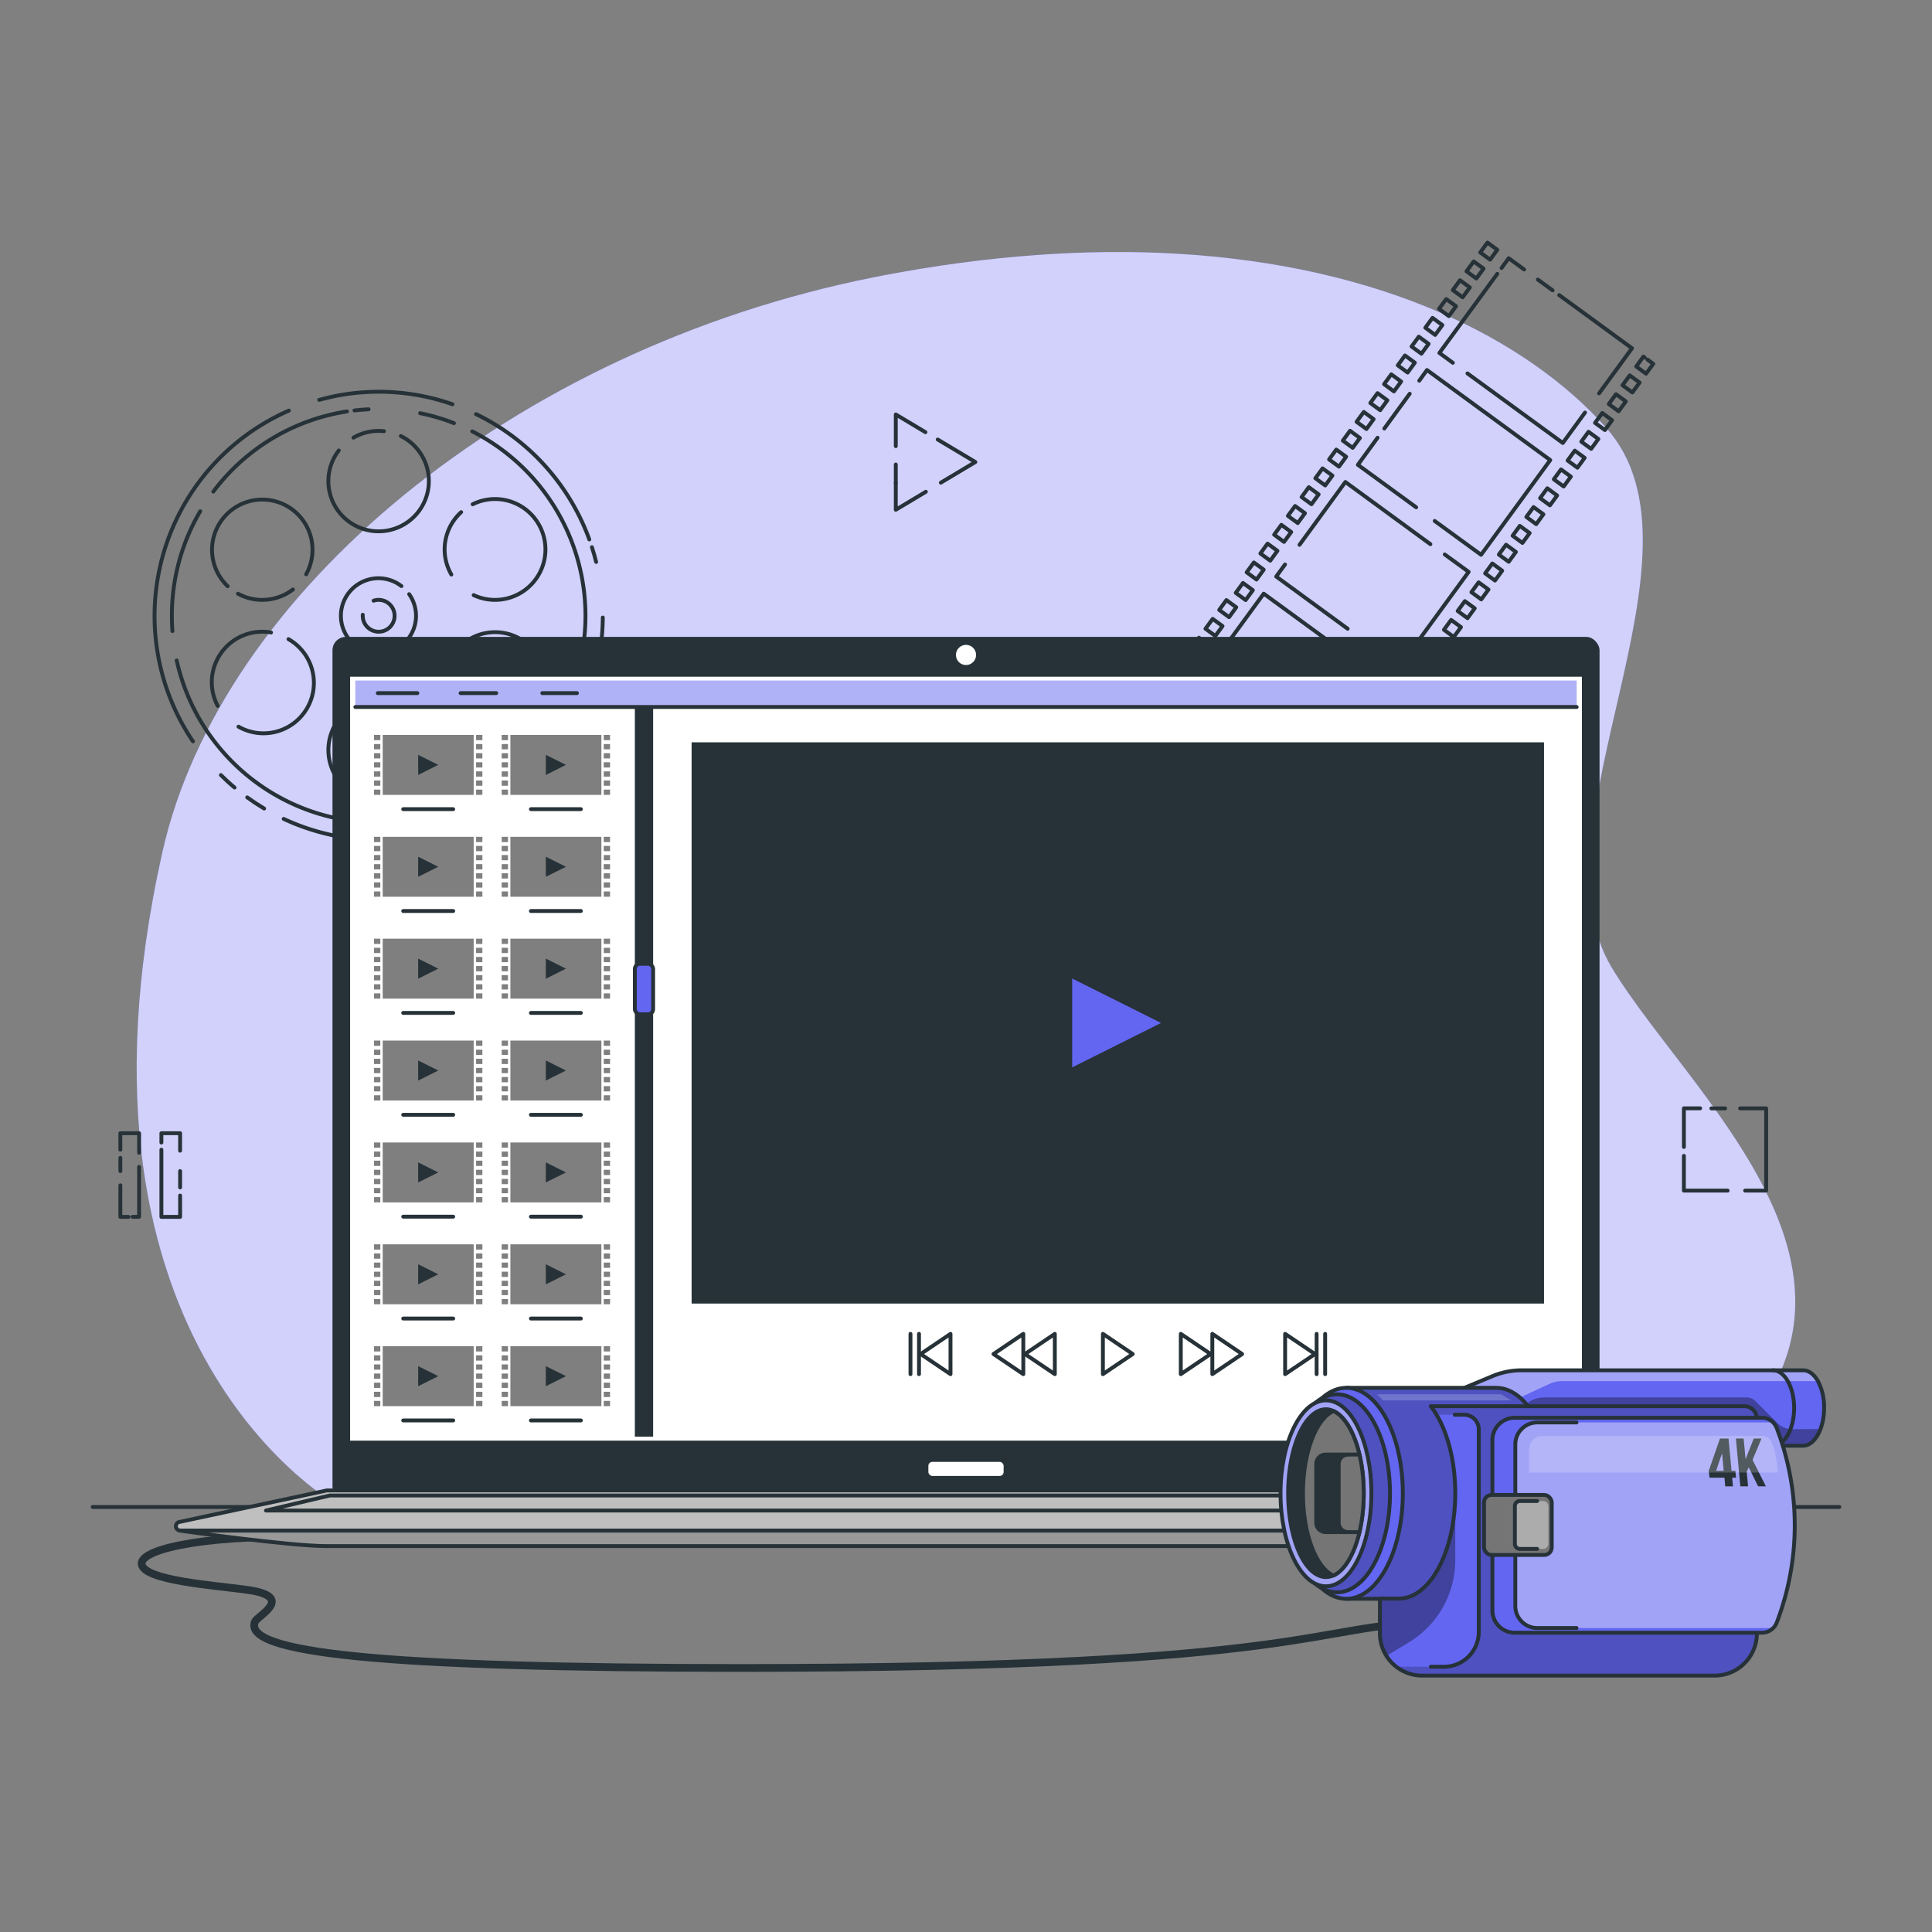 <svg
  xmlns="http://www.w3.org/2000/svg"
  xmlns:xlink="http://www.w3.org/1999/xlink"
  viewBox="0 0 500 500"
>
  <rect x="0" y="0" width="500" height="500" fill="#808080" stroke="none"/>
  <defs>
    <clipPath id="freepik--clip-path--inject-60">
      <path
        d="M472.07,364.4a15.45,15.45,0,0,1-.93,5.44c-1,2.61-2.64,4.31-4.53,4.31h-88.9l-2.58-13.37,1-.41,10.06-4.2a19.66,19.66,0,0,1,7.6-1.54h72.86c1.49,0,2.84,1.07,3.83,2.8A14.44,14.44,0,0,1,472.07,364.4Z"
        style="
          fill: #6366f1;
          stroke: #263238;
          stroke-linecap: round;
          stroke-linejoin: round;
        "
      ></path>
    </clipPath>
    <clipPath id="freepik--clip-path-2--inject-60">
      <path
        d="M387.22,359.17H348.43v54.6h38.79c8.07,0,14.62-12.22,14.62-27.3S395.29,359.17,387.22,359.17Z"
        style="
          fill: #6366f1;
          stroke: #263238;
          stroke-linecap: round;
          stroke-linejoin: round;
        "
      ></path>
    </clipPath>
    <clipPath id="freepik--clip-path-3--inject-60">
      <ellipse
        cx="346"
        cy="386.47"
        rx="13.73"
        ry="25.63"
        style="
          fill: #6366f1;
          stroke: #263238;
          stroke-linecap: round;
          stroke-linejoin: round;
        "
      ></ellipse>
    </clipPath>
    <clipPath id="freepik--clip-path-4--inject-60">
      <ellipse
        cx="343.16"
        cy="386.47"
        rx="11.76"
        ry="24.06"
        style="
          fill: #6366f1;
          stroke: #263238;
          stroke-linecap: round;
          stroke-linejoin: round;
        "
      ></ellipse>
    </clipPath>
    <clipPath id="freepik--clip-path-5--inject-60">
      <path
        d="M454.68,367.23v55.49a10.93,10.93,0,0,1-10.93,10.93H368.06a10.94,10.94,0,0,1-10.94-10.93v-9H362c8.08,0,14.62-12.21,14.62-27.29,0-9.34-2.51-17.59-6.34-22.51h81.14A3.26,3.26,0,0,1,454.68,367.23Z"
        style="
          fill: #6366f1;
          stroke: #263238;
          stroke-linecap: round;
          stroke-linejoin: round;
        "
      ></path>
    </clipPath>
    <clipPath id="freepik--clip-path-6--inject-60">
      <path
        d="M464.48,394.73a70.49,70.49,0,0,1-4.67,25.21,4.22,4.22,0,0,1-.9,1.39,4.75,4.75,0,0,1-.6.49,4,4,0,0,1-2.29.72H392a5.75,5.75,0,0,1-5.76-5.75V372.67a5.76,5.76,0,0,1,5.76-5.75h64a4.05,4.05,0,0,1,2.89,1.21,4.16,4.16,0,0,1,.9,1.4A70.36,70.36,0,0,1,464.48,394.73Z"
        style="
          fill: #6366f1;
          stroke: #263238;
          stroke-linecap: round;
          stroke-linejoin: round;
        "
      ></path>
    </clipPath>
  </defs>
  <g id="freepik--background-simple--inject-60">
    <path
      d="M426.5,390H88.1S13,349.63,42.05,220.44c15-66.75,90.47-130,184-148.66l2.12-.42c28-5.38,53.37-7,75.89-5.73,53.36,3,90.94,22,111.55,45,29.31,32.75-20.34,103.46,1.51,139.78S506.6,340.17,426.5,390Z"
      style="fill: #6366f1"
    ></path>
    <path
      d="M426.5,390H88.1S13,349.63,42.05,220.44c15-66.75,90.47-130,184-148.66l2.12-.42c28-5.38,53.37-7,75.89-5.73,53.36,3,90.94,22,111.55,45,29.31,32.75-20.34,103.46,1.51,139.78S506.6,340.17,426.5,390Z"
      style="fill: #fff; opacity: 0.7"
    ></path>
  </g>
  <g id="freepik--film-roll--inject-60">
    <path
      d="M156,159.82a58.36,58.36,0,0,1-.9,9.84"
      style="
        fill: none;
        stroke: #263238;
        stroke-linecap: round;
        stroke-linejoin: round;
      "
    ></path>
    <path
      d="M153.82,175.15a58,58,0,0,1-80.4,36.78"
      style="
        fill: none;
        stroke: #263238;
        stroke-linecap: round;
        stroke-linejoin: round;
      "
    ></path>
    <path
      d="M68.36,209.25q-2.25-1.35-4.38-2.88"
      style="
        fill: none;
        stroke: #263238;
        stroke-linecap: round;
        stroke-linejoin: round;
      "
    ></path>
    <path
      d="M60.7,203.81c-1.22-1-2.39-2.1-3.53-3.22"
      style="
        fill: none;
        stroke: #263238;
        stroke-linecap: round;
        stroke-linejoin: round;
      "
    ></path>
    <path
      d="M49.93,191.86a58,58,0,0,1,24.82-85.59"
      style="
        fill: none;
        stroke: #263238;
        stroke-linecap: round;
        stroke-linejoin: round;
      "
    ></path>
    <path
      d="M82.61,103.49c1.37-.37,2.76-.7,4.17-1a57.75,57.75,0,0,1,30.31,2.13"
      style="
        fill: none;
        stroke: #263238;
        stroke-linecap: round;
        stroke-linejoin: round;
      "
    ></path>
    <path
      d="M123.2,107.18a58,58,0,0,1,29.31,32.43"
      style="
        fill: none;
        stroke: #263238;
        stroke-linecap: round;
        stroke-linejoin: round;
      "
    ></path>
    <path
      d="M153.19,141.62c.41,1.25.77,2.52,1.09,3.81"
      style="
        fill: none;
        stroke: #263238;
        stroke-linecap: round;
        stroke-linejoin: round;
      "
    ></path>
    <path
      d="M108.73,106.93a52.78,52.78,0,0,1,8.75,2.58"
      style="
        fill: none;
        stroke: #263238;
        stroke-linecap: round;
        stroke-linejoin: round;
      "
    ></path>
    <path
      d="M122.22,111.64A53.52,53.52,0,0,1,141.17,191"
      style="
        fill: none;
        stroke: #263238;
        stroke-linecap: round;
        stroke-linejoin: round;
      "
    ></path>
    <path
      d="M137.84,195.1q-1.62,1.82-3.39,3.46"
      style="
        fill: none;
        stroke: #263238;
        stroke-linecap: round;
        stroke-linejoin: round;
      "
    ></path>
    <path
      d="M131.55,201.07c-1.14.92-2.33,1.8-3.55,2.62"
      style="
        fill: none;
        stroke: #263238;
        stroke-linecap: round;
        stroke-linejoin: round;
      "
    ></path>
    <path
      d="M118.81,208.69a53.56,53.56,0,0,1-73.08-37.76"
      style="
        fill: none;
        stroke: #263238;
        stroke-linecap: round;
        stroke-linejoin: round;
      "
    ></path>
    <path
      d="M44.62,163.32c-.09-1.3-.14-2.62-.14-3.95a53.2,53.2,0,0,1,7.34-27.06"
      style="
        fill: none;
        stroke: #263238;
        stroke-linecap: round;
        stroke-linejoin: round;
      "
    ></path>
    <path
      d="M55.21,127.23A53.42,53.42,0,0,1,89.8,106.48"
      style="
        fill: none;
        stroke: #263238;
        stroke-linecap: round;
        stroke-linejoin: round;
      "
    ></path>
    <path
      d="M91.74,106.22c1.21-.14,2.43-.24,3.65-.3"
      style="
        fill: none;
        stroke: #263238;
        stroke-linecap: round;
        stroke-linejoin: round;
      "
    ></path>
    <path
      d="M105.89,153.77a9.72,9.72,0,1,1-2-2.09"
      style="
        fill: none;
        stroke: #263238;
        stroke-linecap: round;
        stroke-linejoin: round;
      "
    ></path>
    <path
      d="M96.69,155.46a4,4,0,0,1,1.31-.21,4.12,4.12,0,1,1-4.12,4.12v-.27"
      style="
        fill: none;
        stroke: #263238;
        stroke-linecap: round;
        stroke-linejoin: round;
      "
    ></path>
    <path
      d="M93.3,182a13.08,13.08,0,0,1,4.7-.87h.58"
      style="
        fill: none;
        stroke: #263238;
        stroke-linecap: round;
        stroke-linejoin: round;
      "
    ></path>
    <path
      d="M102.87,182.06a13,13,0,1,1-14.6,3.41"
      style="
        fill: none;
        stroke: #263238;
        stroke-linecap: round;
        stroke-linejoin: round;
      "
    ></path>
    <path
      d="M121.07,187.52a13,13,0,1,1,13.38.45"
      style="
        fill: none;
        stroke: #263238;
        stroke-linecap: round;
        stroke-linejoin: round;
      "
    ></path>
    <path
      d="M130.43,189.39a12.66,12.66,0,0,1-4.24.06"
      style="
        fill: none;
        stroke: #263238;
        stroke-linecap: round;
        stroke-linejoin: round;
      "
    ></path>
    <path
      d="M74.66,165.41a13,13,0,0,1-12.94,22.65"
      style="
        fill: none;
        stroke: #263238;
        stroke-linecap: round;
        stroke-linejoin: round;
      "
    ></path>
    <path
      d="M56.34,182.68a13.06,13.06,0,0,1,11.52-19.19,13.15,13.15,0,0,1,2.28.2"
      style="
        fill: none;
        stroke: #263238;
        stroke-linecap: round;
        stroke-linejoin: round;
      "
    ></path>
    <path
      d="M116.81,148.69a13,13,0,0,1,2.54-16.14"
      style="
        fill: none;
        stroke: #263238;
        stroke-linecap: round;
        stroke-linejoin: round;
      "
    ></path>
    <path
      d="M122.33,130.5a13.05,13.05,0,1,1,5.8,24.75,13,13,0,0,1-5.54-1.23"
      style="
        fill: none;
        stroke: #263238;
        stroke-linecap: round;
        stroke-linejoin: round;
      "
    ></path>
    <path
      d="M75.8,152.56a13.07,13.07,0,0,1-14.21,1.09"
      style="
        fill: none;
        stroke: #263238;
        stroke-linecap: round;
        stroke-linejoin: round;
      "
    ></path>
    <path
      d="M58.92,151.71a13,13,0,1,1,20.31-3.09"
      style="
        fill: none;
        stroke: #263238;
        stroke-linecap: round;
        stroke-linejoin: round;
      "
    ></path>
    <path
      d="M91.48,113.26A13.07,13.07,0,0,1,98,111.52a12.44,12.44,0,0,1,1.37.08"
      style="
        fill: none;
        stroke: #263238;
        stroke-linecap: round;
        stroke-linejoin: round;
      "
    ></path>
    <path
      d="M103.74,112.85a13,13,0,1,1-16.06,3.73"
      style="
        fill: none;
        stroke: #263238;
        stroke-linecap: round;
        stroke-linejoin: round;
      "
    ></path>
    <path
      d="M367.3,98.53c1.24-1.69,2-2.77,2-2.77l31.9,23.31-17.9,24.51-12-8.75"
      style="
        fill: none;
        stroke: #263238;
        stroke-linecap: round;
        stroke-linejoin: round;
      "
    ></path>
    <path
      d="M366.5,131.29l-15.08-11,5.09-7"
      style="
        fill: none;
        stroke: #263238;
        stroke-linecap: round;
        stroke-linejoin: round;
      "
    ></path>
    <path
      d="M358.26,110.9l6.57-9"
      style="
        fill: none;
        stroke: #263238;
        stroke-linecap: round;
        stroke-linejoin: round;
      "
    ></path>
    <path
      d="M348.77,162.72l-18.49-13.51s.9-1.22,2.28-3.12"
      style="
        fill: none;
        stroke: #263238;
        stroke-linecap: round;
        stroke-linejoin: round;
      "
    ></path>
    <path
      d="M336.31,141l11.87-16.26,22,16.09"
      style="
        fill: none;
        stroke: #263238;
        stroke-linecap: round;
        stroke-linejoin: round;
      "
    ></path>
    <path
      d="M373.9,143.49l6.19,4.51-17.9,24.51-5.61-4.09"
      style="
        fill: none;
        stroke: #263238;
        stroke-linecap: round;
        stroke-linejoin: round;
      "
    ></path>
    <path
      d="M354.17,183.49l-13.12,18-31.9-23.3,5.24-7.18"
      style="
        fill: none;
        stroke: #263238;
        stroke-linecap: round;
        stroke-linejoin: round;
      "
    ></path>
    <path
      d="M316.88,167.56l10.17-13.92,24.17,17.65"
      style="
        fill: none;
        stroke: #263238;
        stroke-linecap: round;
        stroke-linejoin: round;
      "
    ></path>
    <path
      d="M354.22,173.49l4.73,3.45-2.46,3.37"
      style="
        fill: none;
        stroke: #263238;
        stroke-linecap: round;
        stroke-linejoin: round;
      "
    ></path>
    <path
      d="M316.45,190.27l21.37,15.61-3.39,4.63"
      style="
        fill: none;
        stroke: #263238;
        stroke-linecap: round;
        stroke-linejoin: round;
      "
    ></path>
    <path
      d="M333.66,211.57l-3.38,4.63"
      style="
        fill: none;
        stroke: #263238;
        stroke-linecap: round;
        stroke-linejoin: round;
      "
    ></path>
    <path
      d="M326.48,221.4l-6.56,9L288,207.09l17.91-24.51,5.9,4.31"
      style="
        fill: none;
        stroke: #263238;
        stroke-linecap: round;
        stroke-linejoin: round;
      "
    ></path>
    <path
      d="M294.7,218.76l22,16.05-17.9,24.51L266.88,236s1.71-2.33,4.06-5.56"
      style="
        fill: none;
        stroke: #263238;
        stroke-linecap: round;
        stroke-linejoin: round;
      "
    ></path>
    <path
      d="M274.37,225.77l10.41-14.26,4.8,3.51"
      style="
        fill: none;
        stroke: #263238;
        stroke-linecap: round;
        stroke-linejoin: round;
      "
    ></path>
    <path
      d="M267.14,280.58,245.75,265l17.9-24.51,6.62,4.84"
      style="
        fill: none;
        stroke: #263238;
        stroke-linecap: round;
        stroke-linejoin: round;
      "
    ></path>
    <path
      d="M274.36,248.28l21.19,15.47-17.9,24.51-6.07-4.43"
      style="
        fill: none;
        stroke: #263238;
        stroke-linecap: round;
        stroke-linejoin: round;
      "
    ></path>
    <path
      d="M256.85,279.86l4.89,3.57"
      style="
        fill: none;
        stroke: #263238;
        stroke-linecap: round;
        stroke-linejoin: round;
      "
    ></path>
    <path
      d="M265.36,286.07l9.06,6.62L256.51,317.2l-31.9-23.3,17.9-24.51L253,277"
      style="
        fill: none;
        stroke: #263238;
        stroke-linecap: round;
        stroke-linejoin: round;
      "
    ></path>
    <path
      d="M215.7,306.1l5.68-7.78,31.9,23.3-17.9,24.52-31.9-23.31,5.93-8.12"
      style="
        fill: none;
        stroke: #263238;
        stroke-linecap: round;
        stroke-linejoin: round;
      "
    ></path>
    <path
      d="M210.68,313c1-1.37,2-2.77,3-4.15"
      style="
        fill: none;
        stroke: #263238;
        stroke-linecap: round;
        stroke-linejoin: round;
      "
    ></path>
    <path
      d="M398,72.36l3.81,2.78"
      style="
        fill: none;
        stroke: #263238;
        stroke-linecap: round;
        stroke-linejoin: round;
      "
    ></path>
    <path
      d="M403.52,76.37l18.84,13.76-8.53,11.67"
      style="
        fill: none;
        stroke: #263238;
        stroke-linecap: round;
        stroke-linejoin: round;
      "
    ></path>
    <path
      d="M410.2,106.77l-5.75,7.87-24.67-18"
      style="
        fill: none;
        stroke: #263238;
        stroke-linecap: round;
        stroke-linejoin: round;
      "
    ></path>
    <path
      d="M376,93.89l-3.49-2.55L387.5,70.87"
      style="
        fill: none;
        stroke: #263238;
        stroke-linecap: round;
        stroke-linejoin: round;
      "
    ></path>
    <path
      d="M388.6,69.36l1.85-2.53,4,2.91"
      style="
        fill: none;
        stroke: #263238;
        stroke-linecap: round;
        stroke-linejoin: round;
      "
    ></path>
    <path
      d="M228.24,347.7l3.91,2.86-17.9,24.51-18.79-13.72"
      style="
        fill: none;
        stroke: #263238;
        stroke-linecap: round;
        stroke-linejoin: round;
      "
    ></path>
    <path
      d="M194,360.27,190.9,358"
      style="
        fill: none;
        stroke: #263238;
        stroke-linecap: round;
        stroke-linejoin: round;
      "
    ></path>
    <path
      d="M186.43,354.76l-4.09-3,17.9-24.51,23.31,17"
      style="
        fill: none;
        stroke: #263238;
        stroke-linecap: round;
        stroke-linejoin: round;
      "
    ></path>
    <path
      d="M426.37,93.06l1.5,1.1L426,96.71l-2.55-1.86,1.86-2.56.35.26"
      style="
        fill: none;
        stroke: #263238;
        stroke-linecap: round;
        stroke-linejoin: round;
      "
    ></path>
    <rect
      x="420.52"
      y="97.79"
      width="3.16"
      height="3.16"
      transform="translate(139.84 -229.83) rotate(36.14)"
      style="
        fill: none;
        stroke: #263238;
        stroke-linecap: round;
        stroke-linejoin: round;
      "
    ></rect>
    <rect
      x="416.96"
      y="102.66"
      width="3.16"
      height="3.16"
      transform="translate(142.03 -226.79) rotate(36.14)"
      style="
        fill: none;
        stroke: #263238;
        stroke-linecap: round;
        stroke-linejoin: round;
      "
    ></rect>
    <rect
      x="413.41"
      y="107.52"
      width="3.16"
      height="3.16"
      transform="translate(144.21 -223.76) rotate(36.14)"
      style="
        fill: none;
        stroke: #263238;
        stroke-linecap: round;
        stroke-linejoin: round;
      "
    ></rect>
    <rect
      x="409.85"
      y="112.39"
      width="3.16"
      height="3.16"
      transform="translate(146.4 -220.73) rotate(36.14)"
      style="
        fill: none;
        stroke: #263238;
        stroke-linecap: round;
        stroke-linejoin: round;
      "
    ></rect>
    <rect
      x="406.3"
      y="117.26"
      width="3.16"
      height="3.16"
      transform="translate(148.59 -217.69) rotate(36.14)"
      style="
        fill: none;
        stroke: #263238;
        stroke-linecap: round;
        stroke-linejoin: round;
      "
    ></rect>
    <rect
      x="402.74"
      y="122.13"
      width="3.16"
      height="3.16"
      transform="translate(150.77 -214.66) rotate(36.14)"
      style="
        fill: none;
        stroke: #263238;
        stroke-linecap: round;
        stroke-linejoin: round;
      "
    ></rect>
    <rect
      x="399.19"
      y="127"
      width="3.16"
      height="3.16"
      transform="translate(152.96 -211.62) rotate(36.14)"
      style="
        fill: none;
        stroke: #263238;
        stroke-linecap: round;
        stroke-linejoin: round;
      "
    ></rect>
    <rect
      x="395.63"
      y="131.87"
      width="3.16"
      height="3.16"
      transform="translate(155.15 -208.59) rotate(36.14)"
      style="
        fill: none;
        stroke: #263238;
        stroke-linecap: round;
        stroke-linejoin: round;
      "
    ></rect>
    <rect
      x="392.07"
      y="136.74"
      width="3.16"
      height="3.16"
      transform="translate(157.34 -205.56) rotate(36.14)"
      style="
        fill: none;
        stroke: #263238;
        stroke-linecap: round;
        stroke-linejoin: round;
      "
    ></rect>
    <rect
      x="388.52"
      y="141.61"
      width="3.16"
      height="3.16"
      transform="translate(159.52 -202.52) rotate(36.14)"
      style="
        fill: none;
        stroke: #263238;
        stroke-linecap: round;
        stroke-linejoin: round;
      "
    ></rect>
    <rect
      x="384.96"
      y="146.47"
      width="3.16"
      height="3.16"
      transform="translate(161.71 -199.49) rotate(36.14)"
      style="
        fill: none;
        stroke: #263238;
        stroke-linecap: round;
        stroke-linejoin: round;
      "
    ></rect>
    <rect
      x="381.41"
      y="151.34"
      width="3.16"
      height="3.16"
      transform="translate(163.9 -196.45) rotate(36.14)"
      style="
        fill: none;
        stroke: #263238;
        stroke-linecap: round;
        stroke-linejoin: round;
      "
    ></rect>
    <rect
      x="377.85"
      y="156.21"
      width="3.16"
      height="3.16"
      transform="translate(166.09 -193.42) rotate(36.14)"
      style="
        fill: none;
        stroke: #263238;
        stroke-linecap: round;
        stroke-linejoin: round;
      "
    ></rect>
    <rect
      x="374.29"
      y="161.08"
      width="3.16"
      height="3.16"
      transform="translate(168.28 -190.39) rotate(36.14)"
      style="
        fill: none;
        stroke: #263238;
        stroke-linecap: round;
        stroke-linejoin: round;
      "
    ></rect>
    <rect
      x="370.74"
      y="165.95"
      width="3.16"
      height="3.16"
      transform="matrix(0.81, 0.59, -0.59, 0.81, 170.47, -187.35)"
      style="
        fill: none;
        stroke: #263238;
        stroke-linecap: round;
        stroke-linejoin: round;
      "
    ></rect>
    <rect
      x="367.18"
      y="170.82"
      width="3.16"
      height="3.16"
      transform="translate(172.65 -184.32) rotate(36.14)"
      style="
        fill: none;
        stroke: #263238;
        stroke-linecap: round;
        stroke-linejoin: round;
      "
    ></rect>
    <rect
      x="363.63"
      y="175.69"
      width="3.16"
      height="3.16"
      transform="translate(174.84 -181.29) rotate(36.14)"
      style="
        fill: none;
        stroke: #263238;
        stroke-linecap: round;
        stroke-linejoin: round;
      "
    ></rect>
    <rect
      x="360.07"
      y="180.56"
      width="3.16"
      height="3.16"
      transform="translate(177.03 -178.25) rotate(36.14)"
      style="
        fill: none;
        stroke: #263238;
        stroke-linecap: round;
        stroke-linejoin: round;
      "
    ></rect>
    <rect
      x="356.51"
      y="185.43"
      width="3.16"
      height="3.16"
      transform="translate(179.22 -175.22) rotate(36.14)"
      style="
        fill: none;
        stroke: #263238;
        stroke-linecap: round;
        stroke-linejoin: round;
      "
    ></rect>
    <rect
      x="352.96"
      y="190.29"
      width="3.16"
      height="3.16"
      transform="translate(181.4 -172.18) rotate(36.14)"
      style="
        fill: none;
        stroke: #263238;
        stroke-linecap: round;
        stroke-linejoin: round;
      "
    ></rect>
    <rect
      x="349.4"
      y="195.16"
      width="3.16"
      height="3.16"
      transform="translate(183.58 -169.15) rotate(36.14)"
      style="
        fill: none;
        stroke: #263238;
        stroke-linecap: round;
        stroke-linejoin: round;
      "
    ></rect>
    <rect
      x="345.85"
      y="200.03"
      width="3.16"
      height="3.16"
      transform="matrix(0.81, 0.59, -0.59, 0.81, 185.77, -166.11)"
      style="
        fill: none;
        stroke: #263238;
        stroke-linecap: round;
        stroke-linejoin: round;
      "
    ></rect>
    <rect
      x="342.29"
      y="204.9"
      width="3.16"
      height="3.16"
      transform="translate(187.96 -163.08) rotate(36.14)"
      style="
        fill: none;
        stroke: #263238;
        stroke-linecap: round;
        stroke-linejoin: round;
      "
    ></rect>
    <rect
      x="338.73"
      y="209.77"
      width="3.16"
      height="3.16"
      transform="translate(190.14 -160.04) rotate(36.14)"
      style="
        fill: none;
        stroke: #263238;
        stroke-linecap: round;
        stroke-linejoin: round;
      "
    ></rect>
    <rect
      x="335.18"
      y="214.64"
      width="3.16"
      height="3.16"
      transform="translate(192.33 -157.01) rotate(36.14)"
      style="
        fill: none;
        stroke: #263238;
        stroke-linecap: round;
        stroke-linejoin: round;
      "
    ></rect>
    <rect
      x="331.62"
      y="219.51"
      width="3.16"
      height="3.16"
      transform="translate(194.52 -153.97) rotate(36.14)"
      style="
        fill: none;
        stroke: #263238;
        stroke-linecap: round;
        stroke-linejoin: round;
      "
    ></rect>
    <rect
      x="328.07"
      y="224.38"
      width="3.16"
      height="3.16"
      transform="translate(196.71 -150.94) rotate(36.14)"
      style="
        fill: none;
        stroke: #263238;
        stroke-linecap: round;
        stroke-linejoin: round;
      "
    ></rect>
    <rect
      x="324.51"
      y="229.24"
      width="3.16"
      height="3.16"
      transform="translate(198.89 -147.91) rotate(36.14)"
      style="
        fill: none;
        stroke: #263238;
        stroke-linecap: round;
        stroke-linejoin: round;
      "
    ></rect>
    <rect
      x="320.96"
      y="234.11"
      width="3.16"
      height="3.16"
      transform="translate(201.08 -144.87) rotate(36.14)"
      style="
        fill: none;
        stroke: #263238;
        stroke-linecap: round;
        stroke-linejoin: round;
      "
    ></rect>
    <rect
      x="317.4"
      y="238.98"
      width="3.16"
      height="3.16"
      transform="translate(203.27 -141.84) rotate(36.14)"
      style="
        fill: none;
        stroke: #263238;
        stroke-linecap: round;
        stroke-linejoin: round;
      "
    ></rect>
    <rect
      x="313.84"
      y="243.85"
      width="3.16"
      height="3.16"
      transform="translate(205.46 -138.8) rotate(36.14)"
      style="
        fill: none;
        stroke: #263238;
        stroke-linecap: round;
        stroke-linejoin: round;
      "
    ></rect>
    <rect
      x="310.29"
      y="248.72"
      width="3.16"
      height="3.16"
      transform="translate(207.64 -135.77) rotate(36.14)"
      style="
        fill: none;
        stroke: #263238;
        stroke-linecap: round;
        stroke-linejoin: round;
      "
    ></rect>
    <rect
      x="306.73"
      y="253.59"
      width="3.16"
      height="3.16"
      transform="translate(209.84 -132.74) rotate(36.14)"
      style="
        fill: none;
        stroke: #263238;
        stroke-linecap: round;
        stroke-linejoin: round;
      "
    ></rect>
    <rect
      x="303.18"
      y="258.46"
      width="3.16"
      height="3.16"
      transform="translate(212.02 -129.7) rotate(36.14)"
      style="
        fill: none;
        stroke: #263238;
        stroke-linecap: round;
        stroke-linejoin: round;
      "
    ></rect>
    <rect
      x="299.62"
      y="263.33"
      width="3.16"
      height="3.16"
      transform="translate(214.21 -126.67) rotate(36.14)"
      style="
        fill: none;
        stroke: #263238;
        stroke-linecap: round;
        stroke-linejoin: round;
      "
    ></rect>
    <rect
      x="296.06"
      y="268.19"
      width="3.16"
      height="3.16"
      transform="translate(216.4 -123.63) rotate(36.14)"
      style="
        fill: none;
        stroke: #263238;
        stroke-linecap: round;
        stroke-linejoin: round;
      "
    ></rect>
    <rect
      x="292.51"
      y="273.06"
      width="3.16"
      height="3.16"
      transform="translate(218.59 -120.6) rotate(36.14)"
      style="
        fill: none;
        stroke: #263238;
        stroke-linecap: round;
        stroke-linejoin: round;
      "
    ></rect>
    <rect
      x="288.95"
      y="277.93"
      width="3.16"
      height="3.16"
      transform="translate(220.77 -117.56) rotate(36.14)"
      style="
        fill: none;
        stroke: #263238;
        stroke-linecap: round;
        stroke-linejoin: round;
      "
    ></rect>
    <rect
      x="285.4"
      y="282.8"
      width="3.16"
      height="3.16"
      transform="translate(222.95 -114.53) rotate(36.14)"
      style="
        fill: none;
        stroke: #263238;
        stroke-linecap: round;
        stroke-linejoin: round;
      "
    ></rect>
    <rect
      x="281.84"
      y="287.67"
      width="3.16"
      height="3.16"
      transform="translate(225.14 -111.5) rotate(36.14)"
      style="
        fill: none;
        stroke: #263238;
        stroke-linecap: round;
        stroke-linejoin: round;
      "
    ></rect>
    <rect
      x="278.28"
      y="292.54"
      width="3.16"
      height="3.16"
      transform="translate(227.33 -108.46) rotate(36.14)"
      style="
        fill: none;
        stroke: #263238;
        stroke-linecap: round;
        stroke-linejoin: round;
      "
    ></rect>
    <rect
      x="274.73"
      y="297.41"
      width="3.16"
      height="3.16"
      transform="translate(229.51 -105.43) rotate(36.14)"
      style="
        fill: none;
        stroke: #263238;
        stroke-linecap: round;
        stroke-linejoin: round;
      "
    ></rect>
    <rect
      x="271.17"
      y="302.28"
      width="3.16"
      height="3.16"
      transform="translate(231.7 -102.39) rotate(36.14)"
      style="
        fill: none;
        stroke: #263238;
        stroke-linecap: round;
        stroke-linejoin: round;
      "
    ></rect>
    <rect
      x="267.62"
      y="307.14"
      width="3.16"
      height="3.16"
      transform="translate(233.89 -99.36) rotate(36.14)"
      style="
        fill: none;
        stroke: #263238;
        stroke-linecap: round;
        stroke-linejoin: round;
      "
    ></rect>
    <rect
      x="264.06"
      y="312.01"
      width="3.16"
      height="3.16"
      transform="translate(236.08 -96.32) rotate(36.14)"
      style="
        fill: none;
        stroke: #263238;
        stroke-linecap: round;
        stroke-linejoin: round;
      "
    ></rect>
    <rect
      x="260.51"
      y="316.88"
      width="3.16"
      height="3.16"
      transform="translate(238.26 -93.29) rotate(36.14)"
      style="
        fill: none;
        stroke: #263238;
        stroke-linecap: round;
        stroke-linejoin: round;
      "
    ></rect>
    <rect
      x="256.95"
      y="321.75"
      width="3.16"
      height="3.16"
      transform="translate(240.45 -90.26) rotate(36.14)"
      style="
        fill: none;
        stroke: #263238;
        stroke-linecap: round;
        stroke-linejoin: round;
      "
    ></rect>
    <rect
      x="253.39"
      y="326.62"
      width="3.16"
      height="3.16"
      transform="translate(242.64 -87.22) rotate(36.14)"
      style="
        fill: none;
        stroke: #263238;
        stroke-linecap: round;
        stroke-linejoin: round;
      "
    ></rect>
    <rect
      x="249.84"
      y="331.49"
      width="3.16"
      height="3.16"
      transform="translate(244.83 -84.19) rotate(36.14)"
      style="
        fill: none;
        stroke: #263238;
        stroke-linecap: round;
        stroke-linejoin: round;
      "
    ></rect>
    <rect
      x="246.28"
      y="336.36"
      width="3.16"
      height="3.16"
      transform="translate(247.01 -81.15) rotate(36.14)"
      style="
        fill: none;
        stroke: #263238;
        stroke-linecap: round;
        stroke-linejoin: round;
      "
    ></rect>
    <rect
      x="242.73"
      y="341.23"
      width="3.16"
      height="3.16"
      transform="translate(249.21 -78.12) rotate(36.14)"
      style="
        fill: none;
        stroke: #263238;
        stroke-linecap: round;
        stroke-linejoin: round;
      "
    ></rect>
    <rect
      x="239.17"
      y="346.09"
      width="3.16"
      height="3.16"
      transform="translate(251.4 -75.09) rotate(36.14)"
      style="
        fill: none;
        stroke: #263238;
        stroke-linecap: round;
        stroke-linejoin: round;
      "
    ></rect>
    <rect
      x="235.61"
      y="350.96"
      width="3.16"
      height="3.16"
      transform="translate(253.58 -72.05) rotate(36.14)"
      style="
        fill: none;
        stroke: #263238;
        stroke-linecap: round;
        stroke-linejoin: round;
      "
    ></rect>
    <rect
      x="232.06"
      y="355.83"
      width="3.16"
      height="3.16"
      transform="translate(255.77 -69.02) rotate(36.14)"
      style="
        fill: none;
        stroke: #263238;
        stroke-linecap: round;
        stroke-linejoin: round;
      "
    ></rect>
    <rect
      x="228.5"
      y="360.7"
      width="3.16"
      height="3.16"
      transform="translate(257.96 -65.98) rotate(36.14)"
      style="
        fill: none;
        stroke: #263238;
        stroke-linecap: round;
        stroke-linejoin: round;
      "
    ></rect>
    <rect
      x="224.95"
      y="365.57"
      width="3.16"
      height="3.16"
      transform="translate(260.14 -62.95) rotate(36.14)"
      style="
        fill: none;
        stroke: #263238;
        stroke-linecap: round;
        stroke-linejoin: round;
      "
    ></rect>
    <rect
      x="221.39"
      y="370.44"
      width="3.16"
      height="3.16"
      transform="translate(262.32 -59.91) rotate(36.14)"
      style="
        fill: none;
        stroke: #263238;
        stroke-linecap: round;
        stroke-linejoin: round;
      "
    ></rect>
    <path
      d="M220.92,377.52l-1.16,1.58-2.55-1.87,1.86-2.55,2.56,1.86-.57.78"
      style="
        fill: none;
        stroke: #263238;
        stroke-linecap: round;
        stroke-linejoin: round;
      "
    ></path>
    <rect
      x="383.7"
      y="63.43"
      width="3.16"
      height="3.16"
      transform="translate(112.49 -214.73) rotate(36.14)"
      style="
        fill: none;
        stroke: #263238;
        stroke-linecap: round;
        stroke-linejoin: round;
      "
    ></rect>
    <rect
      x="380.14"
      y="68.3"
      width="3.16"
      height="3.16"
      transform="translate(114.68 -211.69) rotate(36.14)"
      style="
        fill: none;
        stroke: #263238;
        stroke-linecap: round;
        stroke-linejoin: round;
      "
    ></rect>
    <rect
      x="376.59"
      y="73.17"
      width="3.16"
      height="3.16"
      transform="translate(116.87 -208.66) rotate(36.14)"
      style="
        fill: none;
        stroke: #263238;
        stroke-linecap: round;
        stroke-linejoin: round;
      "
    ></rect>
    <rect
      x="373.03"
      y="78.04"
      width="3.16"
      height="3.16"
      transform="translate(119.05 -205.63) rotate(36.14)"
      style="
        fill: none;
        stroke: #263238;
        stroke-linecap: round;
        stroke-linejoin: round;
      "
    ></rect>
    <rect
      x="369.48"
      y="82.9"
      width="3.16"
      height="3.16"
      transform="translate(121.24 -202.59) rotate(36.14)"
      style="
        fill: none;
        stroke: #263238;
        stroke-linecap: round;
        stroke-linejoin: round;
      "
    ></rect>
    <rect
      x="365.92"
      y="87.77"
      width="3.16"
      height="3.16"
      transform="translate(123.43 -199.56) rotate(36.14)"
      style="
        fill: none;
        stroke: #263238;
        stroke-linecap: round;
        stroke-linejoin: round;
      "
    ></rect>
    <rect
      x="362.36"
      y="92.64"
      width="3.16"
      height="3.16"
      transform="translate(125.61 -196.52) rotate(36.14)"
      style="
        fill: none;
        stroke: #263238;
        stroke-linecap: round;
        stroke-linejoin: round;
      "
    ></rect>
    <rect
      x="358.81"
      y="97.51"
      width="3.16"
      height="3.16"
      transform="translate(127.8 -193.48) rotate(36.14)"
      style="
        fill: none;
        stroke: #263238;
        stroke-linecap: round;
        stroke-linejoin: round;
      "
    ></rect>
    <rect
      x="355.25"
      y="102.38"
      width="3.16"
      height="3.16"
      transform="translate(129.99 -190.45) rotate(36.14)"
      style="
        fill: none;
        stroke: #263238;
        stroke-linecap: round;
        stroke-linejoin: round;
      "
    ></rect>
    <rect
      x="351.7"
      y="107.25"
      width="3.16"
      height="3.16"
      transform="translate(132.17 -187.42) rotate(36.14)"
      style="
        fill: none;
        stroke: #263238;
        stroke-linecap: round;
        stroke-linejoin: round;
      "
    ></rect>
    <rect
      x="348.14"
      y="112.12"
      width="3.16"
      height="3.16"
      transform="translate(134.36 -184.38) rotate(36.14)"
      style="
        fill: none;
        stroke: #263238;
        stroke-linecap: round;
        stroke-linejoin: round;
      "
    ></rect>
    <rect
      x="344.58"
      y="116.99"
      width="3.16"
      height="3.16"
      transform="translate(136.55 -181.35) rotate(36.14)"
      style="
        fill: none;
        stroke: #263238;
        stroke-linecap: round;
        stroke-linejoin: round;
      "
    ></rect>
    <rect
      x="341.03"
      y="121.85"
      width="3.16"
      height="3.16"
      transform="translate(138.73 -178.31) rotate(36.14)"
      style="
        fill: none;
        stroke: #263238;
        stroke-linecap: round;
        stroke-linejoin: round;
      "
    ></rect>
    <rect
      x="337.47"
      y="126.72"
      width="3.16"
      height="3.16"
      transform="translate(140.92 -175.28) rotate(36.14)"
      style="
        fill: none;
        stroke: #263238;
        stroke-linecap: round;
        stroke-linejoin: round;
      "
    ></rect>
    <rect
      x="333.92"
      y="131.59"
      width="3.16"
      height="3.16"
      transform="translate(143.11 -172.25) rotate(36.14)"
      style="
        fill: none;
        stroke: #263238;
        stroke-linecap: round;
        stroke-linejoin: round;
      "
    ></rect>
    <rect
      x="330.36"
      y="136.46"
      width="3.16"
      height="3.16"
      transform="translate(145.3 -169.21) rotate(36.14)"
      style="
        fill: none;
        stroke: #263238;
        stroke-linecap: round;
        stroke-linejoin: round;
      "
    ></rect>
    <rect
      x="326.8"
      y="141.33"
      width="3.16"
      height="3.16"
      transform="translate(147.48 -166.18) rotate(36.14)"
      style="
        fill: none;
        stroke: #263238;
        stroke-linecap: round;
        stroke-linejoin: round;
      "
    ></rect>
    <rect
      x="323.25"
      y="146.2"
      width="3.16"
      height="3.16"
      transform="translate(149.67 -163.14) rotate(36.14)"
      style="
        fill: none;
        stroke: #263238;
        stroke-linecap: round;
        stroke-linejoin: round;
      "
    ></rect>
    <rect
      x="319.69"
      y="151.07"
      width="3.16"
      height="3.16"
      transform="matrix(0.81, 0.59, -0.59, 0.81, 151.86, -160.11)"
      style="
        fill: none;
        stroke: #263238;
        stroke-linecap: round;
        stroke-linejoin: round;
      "
    ></rect>
    <rect
      x="316.14"
      y="155.94"
      width="3.16"
      height="3.16"
      transform="translate(154.05 -157.08) rotate(36.14)"
      style="
        fill: none;
        stroke: #263238;
        stroke-linecap: round;
        stroke-linejoin: round;
      "
    ></rect>
    <rect
      x="312.58"
      y="160.8"
      width="3.16"
      height="3.16"
      transform="translate(156.24 -154.04) rotate(36.14)"
      style="
        fill: none;
        stroke: #263238;
        stroke-linecap: round;
        stroke-linejoin: round;
      "
    ></rect>
    <rect
      x="309.03"
      y="165.67"
      width="3.16"
      height="3.16"
      transform="translate(158.43 -151.01) rotate(36.14)"
      style="
        fill: none;
        stroke: #263238;
        stroke-linecap: round;
        stroke-linejoin: round;
      "
    ></rect>
    <rect
      x="305.47"
      y="170.54"
      width="3.16"
      height="3.16"
      transform="translate(160.61 -147.97) rotate(36.14)"
      style="
        fill: none;
        stroke: #263238;
        stroke-linecap: round;
        stroke-linejoin: round;
      "
    ></rect>
    <rect
      x="301.91"
      y="175.41"
      width="3.16"
      height="3.16"
      transform="translate(162.8 -144.94) rotate(36.14)"
      style="
        fill: none;
        stroke: #263238;
        stroke-linecap: round;
        stroke-linejoin: round;
      "
    ></rect>
    <rect
      x="298.36"
      y="180.28"
      width="3.16"
      height="3.16"
      transform="translate(164.98 -141.9) rotate(36.14)"
      style="
        fill: none;
        stroke: #263238;
        stroke-linecap: round;
        stroke-linejoin: round;
      "
    ></rect>
    <rect
      x="294.8"
      y="185.15"
      width="3.16"
      height="3.16"
      transform="translate(167.17 -138.87) rotate(36.14)"
      style="
        fill: none;
        stroke: #263238;
        stroke-linecap: round;
        stroke-linejoin: round;
      "
    ></rect>
    <rect
      x="291.25"
      y="190.02"
      width="3.16"
      height="3.16"
      transform="translate(169.36 -135.84) rotate(36.14)"
      style="
        fill: none;
        stroke: #263238;
        stroke-linecap: round;
        stroke-linejoin: round;
      "
    ></rect>
    <rect
      x="287.69"
      y="194.89"
      width="3.16"
      height="3.16"
      transform="translate(171.54 -132.8) rotate(36.14)"
      style="
        fill: none;
        stroke: #263238;
        stroke-linecap: round;
        stroke-linejoin: round;
      "
    ></rect>
    <rect
      x="284.13"
      y="199.75"
      width="3.16"
      height="3.16"
      transform="translate(173.73 -129.77) rotate(36.14)"
      style="
        fill: none;
        stroke: #263238;
        stroke-linecap: round;
        stroke-linejoin: round;
      "
    ></rect>
    <rect
      x="280.58"
      y="204.62"
      width="3.16"
      height="3.16"
      transform="translate(175.92 -126.73) rotate(36.14)"
      style="
        fill: none;
        stroke: #263238;
        stroke-linecap: round;
        stroke-linejoin: round;
      "
    ></rect>
    <rect
      x="277.02"
      y="209.49"
      width="3.16"
      height="3.16"
      transform="translate(178.1 -123.7) rotate(36.14)"
      style="
        fill: none;
        stroke: #263238;
        stroke-linecap: round;
        stroke-linejoin: round;
      "
    ></rect>
    <rect
      x="273.47"
      y="214.36"
      width="3.16"
      height="3.16"
      transform="translate(180.29 -120.66) rotate(36.14)"
      style="
        fill: none;
        stroke: #263238;
        stroke-linecap: round;
        stroke-linejoin: round;
      "
    ></rect>
    <rect
      x="269.91"
      y="219.23"
      width="3.16"
      height="3.16"
      transform="translate(182.48 -117.63) rotate(36.14)"
      style="
        fill: none;
        stroke: #263238;
        stroke-linecap: round;
        stroke-linejoin: round;
      "
    ></rect>
    <rect
      x="266.35"
      y="224.1"
      width="3.16"
      height="3.16"
      transform="translate(184.67 -114.6) rotate(36.14)"
      style="
        fill: none;
        stroke: #263238;
        stroke-linecap: round;
        stroke-linejoin: round;
      "
    ></rect>
    <rect
      x="262.8"
      y="228.97"
      width="3.16"
      height="3.16"
      transform="translate(186.85 -111.56) rotate(36.14)"
      style="
        fill: none;
        stroke: #263238;
        stroke-linecap: round;
        stroke-linejoin: round;
      "
    ></rect>
    <rect
      x="259.24"
      y="233.84"
      width="3.16"
      height="3.16"
      transform="translate(189.04 -108.53) rotate(36.14)"
      style="
        fill: none;
        stroke: #263238;
        stroke-linecap: round;
        stroke-linejoin: round;
      "
    ></rect>
    <rect
      x="255.69"
      y="238.7"
      width="3.16"
      height="3.16"
      transform="translate(191.23 -105.49) rotate(36.14)"
      style="
        fill: none;
        stroke: #263238;
        stroke-linecap: round;
        stroke-linejoin: round;
      "
    ></rect>
    <rect
      x="252.13"
      y="243.57"
      width="3.16"
      height="3.16"
      transform="translate(193.42 -102.46) rotate(36.14)"
      style="
        fill: none;
        stroke: #263238;
        stroke-linecap: round;
        stroke-linejoin: round;
      "
    ></rect>
    <rect
      x="248.57"
      y="248.44"
      width="3.16"
      height="3.16"
      transform="translate(195.61 -99.43) rotate(36.14)"
      style="
        fill: none;
        stroke: #263238;
        stroke-linecap: round;
        stroke-linejoin: round;
      "
    ></rect>
    <rect
      x="245.02"
      y="253.31"
      width="3.16"
      height="3.16"
      transform="translate(197.8 -96.39) rotate(36.14)"
      style="
        fill: none;
        stroke: #263238;
        stroke-linecap: round;
        stroke-linejoin: round;
      "
    ></rect>
    <rect
      x="241.46"
      y="258.18"
      width="3.16"
      height="3.16"
      transform="translate(199.98 -93.36) rotate(36.14)"
      style="
        fill: none;
        stroke: #263238;
        stroke-linecap: round;
        stroke-linejoin: round;
      "
    ></rect>
    <rect
      x="237.91"
      y="263.05"
      width="3.16"
      height="3.16"
      transform="translate(202.17 -90.32) rotate(36.14)"
      style="
        fill: none;
        stroke: #263238;
        stroke-linecap: round;
        stroke-linejoin: round;
      "
    ></rect>
    <rect
      x="234.35"
      y="267.92"
      width="3.16"
      height="3.16"
      transform="translate(204.35 -87.29) rotate(36.14)"
      style="
        fill: none;
        stroke: #263238;
        stroke-linecap: round;
        stroke-linejoin: round;
      "
    ></rect>
    <rect
      x="230.8"
      y="272.79"
      width="3.16"
      height="3.16"
      transform="translate(206.54 -84.25) rotate(36.14)"
      style="
        fill: none;
        stroke: #263238;
        stroke-linecap: round;
        stroke-linejoin: round;
      "
    ></rect>
    <rect
      x="227.24"
      y="277.65"
      width="3.16"
      height="3.16"
      transform="translate(208.73 -81.22) rotate(36.14)"
      style="
        fill: none;
        stroke: #263238;
        stroke-linecap: round;
        stroke-linejoin: round;
      "
    ></rect>
    <rect
      x="223.68"
      y="282.52"
      width="3.16"
      height="3.16"
      transform="translate(210.91 -78.19) rotate(36.14)"
      style="
        fill: none;
        stroke: #263238;
        stroke-linecap: round;
        stroke-linejoin: round;
      "
    ></rect>
    <rect
      x="220.13"
      y="287.39"
      width="3.16"
      height="3.16"
      transform="translate(213.1 -75.15) rotate(36.14)"
      style="
        fill: none;
        stroke: #263238;
        stroke-linecap: round;
        stroke-linejoin: round;
      "
    ></rect>
    <rect
      x="216.57"
      y="292.26"
      width="3.16"
      height="3.16"
      transform="translate(215.29 -72.12) rotate(36.14)"
      style="
        fill: none;
        stroke: #263238;
        stroke-linecap: round;
        stroke-linejoin: round;
      "
    ></rect>
    <rect
      x="213.02"
      y="297.13"
      width="3.16"
      height="3.16"
      transform="translate(217.48 -69.08) rotate(36.14)"
      style="
        fill: none;
        stroke: #263238;
        stroke-linecap: round;
        stroke-linejoin: round;
      "
    ></rect>
    <rect
      x="209.46"
      y="302"
      width="3.16"
      height="3.16"
      transform="translate(219.66 -66.05) rotate(36.14)"
      style="
        fill: none;
        stroke: #263238;
        stroke-linecap: round;
        stroke-linejoin: round;
      "
    ></rect>
    <rect
      x="205.9"
      y="306.87"
      width="3.16"
      height="3.16"
      transform="translate(221.85 -63.01) rotate(36.14)"
      style="
        fill: none;
        stroke: #263238;
        stroke-linecap: round;
        stroke-linejoin: round;
      "
    ></rect>
    <rect
      x="202.35"
      y="311.74"
      width="3.16"
      height="3.16"
      transform="translate(224.04 -59.98) rotate(36.14)"
      style="
        fill: none;
        stroke: #263238;
        stroke-linecap: round;
        stroke-linejoin: round;
      "
    ></rect>
    <rect
      x="198.79"
      y="316.6"
      width="3.16"
      height="3.16"
      transform="translate(226.22 -56.95) rotate(36.14)"
      style="
        fill: none;
        stroke: #263238;
        stroke-linecap: round;
        stroke-linejoin: round;
      "
    ></rect>
    <rect
      x="195.24"
      y="321.47"
      width="3.16"
      height="3.16"
      transform="translate(228.41 -53.91) rotate(36.14)"
      style="
        fill: none;
        stroke: #263238;
        stroke-linecap: round;
        stroke-linejoin: round;
      "
    ></rect>
    <rect
      x="191.68"
      y="326.34"
      width="3.16"
      height="3.16"
      transform="translate(230.6 -50.88) rotate(36.14)"
      style="
        fill: none;
        stroke: #263238;
        stroke-linecap: round;
        stroke-linejoin: round;
      "
    ></rect>
    <rect
      x="188.12"
      y="331.21"
      width="3.16"
      height="3.16"
      transform="translate(232.79 -47.84) rotate(36.14)"
      style="
        fill: none;
        stroke: #263238;
        stroke-linecap: round;
        stroke-linejoin: round;
      "
    ></rect>
    <rect
      x="184.57"
      y="336.08"
      width="3.16"
      height="3.16"
      transform="translate(234.98 -44.81) rotate(36.14)"
      style="
        fill: none;
        stroke: #263238;
        stroke-linecap: round;
        stroke-linejoin: round;
      "
    ></rect>
    <rect
      x="181.01"
      y="340.95"
      width="3.16"
      height="3.16"
      transform="translate(237.17 -41.77) rotate(36.14)"
      style="
        fill: none;
        stroke: #263238;
        stroke-linecap: round;
        stroke-linejoin: round;
      "
    ></rect>
    <rect
      x="177.46"
      y="345.82"
      width="3.16"
      height="3.16"
      transform="translate(239.35 -38.74) rotate(36.14)"
      style="
        fill: none;
        stroke: #263238;
        stroke-linecap: round;
        stroke-linejoin: round;
      "
    ></rect>
  </g>
  <g id="freepik--Icons--inject-60">
    <path
      d="M239.5,111.85l-7.67-4.59v8.2"
      style="
        fill: none;
        stroke: #263238;
        stroke-linecap: round;
        stroke-linejoin: round;
      "
    ></path>
    <path
      d="M231.83,120.21V125"
      style="
        fill: none;
        stroke: #263238;
        stroke-linecap: round;
        stroke-linejoin: round;
      "
    ></path>
    <path
      d="M231.83,125v6.93l7.78-4.66"
      style="
        fill: none;
        stroke: #263238;
        stroke-linecap: round;
        stroke-linejoin: round;
      "
    ></path>
    <path
      d="M243.49,124.91l8.93-5.34-9.74-5.82"
      style="
        fill: none;
        stroke: #263238;
        stroke-linecap: round;
        stroke-linejoin: round;
      "
    ></path>
    <path
      d="M31.15,297.54v-4.27H36v5.06"
      style="
        fill: none;
        stroke: #263238;
        stroke-linecap: round;
        stroke-linejoin: round;
      "
    ></path>
    <path
      d="M36,302v12.91H34.32"
      style="
        fill: none;
        stroke: #263238;
        stroke-linecap: round;
        stroke-linejoin: round;
      "
    ></path>
    <path
      d="M33.26,314.93H31.15v-8.16"
      style="
        fill: none;
        stroke: #263238;
        stroke-linecap: round;
        stroke-linejoin: round;
      "
    ></path>
    <path
      d="M31.15,303.08v-3.43"
      style="
        fill: none;
        stroke: #263238;
        stroke-linecap: round;
        stroke-linejoin: round;
      "
    ></path>
    <path
      d="M41.77,295.69v-2.42h4.84v4.53"
      style="
        fill: none;
        stroke: #263238;
        stroke-linecap: round;
        stroke-linejoin: round;
      "
    ></path>
    <path
      d="M46.61,303.08v4.22"
      style="
        fill: none;
        stroke: #263238;
        stroke-linecap: round;
        stroke-linejoin: round;
      "
    ></path>
    <path
      d="M46.61,309.41v5.52H41.77V297.54"
      style="
        fill: none;
        stroke: #263238;
        stroke-linecap: round;
        stroke-linejoin: round;
      "
    ></path>
    <path
      d="M442.9,286.85h3.56"
      style="
        fill: none;
        stroke: #263238;
        stroke-linecap: round;
        stroke-linejoin: round;
      "
    ></path>
    <path
      d="M450.34,286.85h6.74v21.28h-5.44"
      style="
        fill: none;
        stroke: #263238;
        stroke-linecap: round;
        stroke-linejoin: round;
      "
    ></path>
    <path
      d="M447.11,308.13H435.79v-9"
      style="
        fill: none;
        stroke: #263238;
        stroke-linecap: round;
        stroke-linejoin: round;
      "
    ></path>
    <path
      d="M435.79,296.83v-10H440"
      style="
        fill: none;
        stroke: #263238;
        stroke-linecap: round;
        stroke-linejoin: round;
      "
    ></path>
  </g>
  <g id="freepik--Floor--inject-60">
    <line
      x1="23.99"
      y1="390"
      x2="476.01"
      y2="390"
      style="
        fill: none;
        stroke: #263238;
        stroke-linecap: round;
        stroke-linejoin: round;
      "
    ></line>
  </g>
  <g id="freepik--Wire--inject-60">
    <path
      d="M370.58,420c-29.95,0-29.95,11.67-178.75,11.67-93.92,0-129.1-4-125.84-12,.58-1.41,9.4-5.77.2-7.83-5.09-1.15-24.13-2.06-28.55-5.6-5.1-4.1,10-8.51,36.5-8.51"
      style="
        fill: none;
        stroke: #263238;
        stroke-linecap: round;
        stroke-linejoin: round;
        stroke-width: 2px;
      "
    ></path>
  </g>
  <g id="freepik--device-1--inject-60">
    <rect
      x="86.05"
      y="164.83"
      width="327.91"
      height="223.44"
      rx="3.46"
      style="fill: #263238"
    ></rect>
    <rect
      x="90.11"
      y="174.63"
      width="319.79"
      height="198.71"
      style="
        fill: #fff;
        stroke: #263238;
        stroke-linecap: round;
        stroke-linejoin: round;
      "
    ></rect>
    <rect
      x="240.26"
      y="378.33"
      width="19.48"
      height="3.65"
      rx="1.03"
      style="fill: #fff"
    ></rect>
    <circle cx="250" cy="169.5" r="2.61" style="fill: #fff"></circle>
    <polygon
      points="305.59 345.2 305.59 355.63 313.31 350.42 305.59 345.2"
      style="
        fill: none;
        stroke: #263238;
        stroke-linecap: round;
        stroke-linejoin: round;
      "
    ></polygon>
    <polygon
      points="313.75 345.2 313.75 355.63 321.47 350.42 313.75 345.2"
      style="
        fill: none;
        stroke: #263238;
        stroke-linecap: round;
        stroke-linejoin: round;
      "
    ></polygon>
    <polygon
      points="245.99 355.63 245.99 345.2 238.26 350.42 245.99 355.63"
      style="
        fill: none;
        stroke: #263238;
        stroke-linecap: round;
        stroke-linejoin: round;
      "
    ></polygon>
    <line
      x1="237.84"
      y1="345.2"
      x2="237.84"
      y2="355.63"
      style="
        fill: #6366f1;
        stroke: #263238;
        stroke-linecap: round;
        stroke-linejoin: round;
      "
    ></line>
    <line
      x1="235.63"
      y1="345.2"
      x2="235.63"
      y2="355.63"
      style="
        fill: #6366f1;
        stroke: #263238;
        stroke-linecap: round;
        stroke-linejoin: round;
      "
    ></line>
    <polygon
      points="332.59 345.2 332.59 355.63 340.32 350.42 332.59 345.2"
      style="
        fill: none;
        stroke: #263238;
        stroke-linecap: round;
        stroke-linejoin: round;
      "
    ></polygon>
    <line
      x1="340.74"
      y1="355.63"
      x2="340.74"
      y2="345.2"
      style="
        fill: #6366f1;
        stroke: #263238;
        stroke-linecap: round;
        stroke-linejoin: round;
      "
    ></line>
    <line
      x1="342.95"
      y1="355.63"
      x2="342.95"
      y2="345.2"
      style="
        fill: #6366f1;
        stroke: #263238;
        stroke-linecap: round;
        stroke-linejoin: round;
      "
    ></line>
    <polygon
      points="272.99 355.63 272.99 345.2 265.26 350.42 272.99 355.63"
      style="
        fill: none;
        stroke: #263238;
        stroke-linecap: round;
        stroke-linejoin: round;
      "
    ></polygon>
    <polygon
      points="264.83 355.63 264.83 345.2 257.11 350.42 264.83 355.63"
      style="
        fill: none;
        stroke: #263238;
        stroke-linecap: round;
        stroke-linejoin: round;
      "
    ></polygon>
    <polygon
      points="285.43 345.2 285.43 355.63 293.15 350.42 285.43 345.2"
      style="
        fill: none;
        stroke: #263238;
        stroke-linecap: round;
        stroke-linejoin: round;
      "
    ></polygon>
    <rect
      x="91.96"
      y="176.12"
      width="316.08"
      height="6.85"
      style="fill: #6366f1; opacity: 0.5"
    ></rect>
    <line
      x1="91.96"
      y1="182.97"
      x2="408.04"
      y2="182.97"
      style="
        fill: none;
        stroke: #263238;
        stroke-linecap: round;
        stroke-linejoin: round;
      "
    ></line>
    <line
      x1="97.77"
      y1="179.38"
      x2="108.01"
      y2="179.38"
      style="
        fill: none;
        stroke: #263238;
        stroke-linecap: round;
        stroke-linejoin: round;
      "
    ></line>
    <line
      x1="119.2"
      y1="179.38"
      x2="128.41"
      y2="179.38"
      style="
        fill: none;
        stroke: #263238;
        stroke-linecap: round;
        stroke-linejoin: round;
      "
    ></line>
    <line
      x1="140.35"
      y1="179.38"
      x2="149.31"
      y2="179.38"
      style="
        fill: none;
        stroke: #263238;
        stroke-linecap: round;
        stroke-linejoin: round;
      "
    ></line>
    <rect
      x="164.3"
      y="182.97"
      width="4.73"
      height="188.84"
      style="fill: #263238"
    ></rect>
    <rect
      x="164.3"
      y="249.43"
      width="4.73"
      height="13.07"
      rx="1.33"
      style="
        fill: #6366f1;
        stroke: #263238;
        stroke-linecap: round;
        stroke-linejoin: round;
      "
    ></rect>
    <rect
      x="178.99"
      y="192.11"
      width="220.6"
      height="145.25"
      style="fill: #263238"
    ></rect>
    <polygon
      points="276.98 252.43 276.98 277.05 301.6 264.74 276.98 252.43"
      style="
        fill: #6366f1;
        stroke: #263238;
        stroke-linecap: round;
        stroke-linejoin: round;
      "
    ></polygon>
    <rect
      x="99.04"
      y="190.2"
      width="23.55"
      height="15.51"
      style="opacity: 0.5"
    ></rect>
    <polygon
      points="108.22 195.35 108.22 200.56 113.42 197.95 108.22 195.35"
      style="fill: #263238"
    ></polygon>
    <g style="opacity: 0.5">
      <rect x="96.8" y="190.2" width="1.63" height="1.36"></rect>
      <rect x="96.8" y="192.56" width="1.63" height="1.36"></rect>
      <rect x="96.8" y="194.92" width="1.63" height="1.36"></rect>
      <rect x="96.8" y="197.27" width="1.63" height="1.36"></rect>
      <rect x="96.8" y="199.63" width="1.63" height="1.36"></rect>
      <rect x="96.8" y="201.99" width="1.63" height="1.36"></rect>
      <rect x="96.8" y="204.35" width="1.63" height="1.36"></rect>
      <rect x="123.21" y="190.2" width="1.63" height="1.36"></rect>
      <rect x="123.21" y="192.56" width="1.63" height="1.36"></rect>
      <rect x="123.21" y="194.92" width="1.63" height="1.36"></rect>
      <rect x="123.21" y="197.27" width="1.63" height="1.36"></rect>
      <rect x="123.21" y="199.63" width="1.63" height="1.36"></rect>
      <rect x="123.21" y="201.99" width="1.63" height="1.36"></rect>
      <rect x="123.21" y="204.35" width="1.63" height="1.36"></rect>
    </g>
    <line
      x1="104.35"
      y1="209.41"
      x2="117.29"
      y2="209.41"
      style="
        fill: none;
        stroke: #263238;
        stroke-linecap: round;
        stroke-linejoin: round;
      "
    ></line>
    <rect
      x="132.09"
      y="190.2"
      width="23.55"
      height="15.51"
      style="opacity: 0.5"
    ></rect>
    <polygon
      points="141.26 195.35 141.26 200.56 146.47 197.95 141.26 195.35"
      style="fill: #263238"
    ></polygon>
    <g style="opacity: 0.5">
      <rect x="129.84" y="190.2" width="1.63" height="1.36"></rect>
      <rect x="129.84" y="192.56" width="1.63" height="1.36"></rect>
      <rect x="129.84" y="194.92" width="1.63" height="1.36"></rect>
      <rect x="129.84" y="197.27" width="1.63" height="1.36"></rect>
      <rect x="129.84" y="199.63" width="1.63" height="1.36"></rect>
      <rect x="129.84" y="201.99" width="1.63" height="1.36"></rect>
      <rect x="129.84" y="204.35" width="1.63" height="1.36"></rect>
      <rect x="156.25" y="190.2" width="1.63" height="1.36"></rect>
      <rect x="156.25" y="192.56" width="1.63" height="1.36"></rect>
      <rect x="156.25" y="194.92" width="1.63" height="1.36"></rect>
      <rect x="156.25" y="197.27" width="1.63" height="1.36"></rect>
      <rect x="156.25" y="199.63" width="1.63" height="1.36"></rect>
      <rect x="156.25" y="201.99" width="1.63" height="1.36"></rect>
      <rect x="156.25" y="204.35" width="1.63" height="1.36"></rect>
    </g>
    <line
      x1="137.4"
      y1="209.41"
      x2="150.33"
      y2="209.41"
      style="
        fill: none;
        stroke: #263238;
        stroke-linecap: round;
        stroke-linejoin: round;
      "
    ></line>
    <rect
      x="99.04"
      y="216.57"
      width="23.55"
      height="15.51"
      style="opacity: 0.5"
    ></rect>
    <polygon
      points="108.22 221.72 108.22 226.92 113.42 224.32 108.22 221.72"
      style="fill: #263238"
    ></polygon>
    <g style="opacity: 0.5">
      <rect x="96.8" y="216.57" width="1.63" height="1.36"></rect>
      <rect x="96.8" y="218.92" width="1.63" height="1.36"></rect>
      <rect x="96.8" y="221.28" width="1.63" height="1.36"></rect>
      <rect x="96.8" y="223.64" width="1.63" height="1.36"></rect>
      <rect x="96.8" y="226" width="1.63" height="1.36"></rect>
      <rect x="96.8" y="228.35" width="1.63" height="1.36"></rect>
      <rect x="96.8" y="230.71" width="1.63" height="1.36"></rect>
      <rect x="123.21" y="216.57" width="1.63" height="1.36"></rect>
      <rect x="123.21" y="218.92" width="1.63" height="1.36"></rect>
      <rect x="123.21" y="221.28" width="1.63" height="1.36"></rect>
      <rect x="123.21" y="223.64" width="1.63" height="1.36"></rect>
      <rect x="123.21" y="226" width="1.63" height="1.36"></rect>
      <rect x="123.21" y="228.35" width="1.63" height="1.36"></rect>
      <rect x="123.21" y="230.71" width="1.63" height="1.36"></rect>
    </g>
    <line
      x1="104.35"
      y1="235.77"
      x2="117.29"
      y2="235.77"
      style="
        fill: none;
        stroke: #263238;
        stroke-linecap: round;
        stroke-linejoin: round;
      "
    ></line>
    <rect
      x="132.09"
      y="216.57"
      width="23.55"
      height="15.51"
      style="opacity: 0.5"
    ></rect>
    <polygon
      points="141.26 221.72 141.26 226.92 146.47 224.32 141.26 221.72"
      style="fill: #263238"
    ></polygon>
    <g style="opacity: 0.5">
      <rect x="129.84" y="216.57" width="1.63" height="1.36"></rect>
      <rect x="129.84" y="218.92" width="1.63" height="1.36"></rect>
      <rect x="129.84" y="221.28" width="1.63" height="1.36"></rect>
      <rect x="129.84" y="223.64" width="1.63" height="1.36"></rect>
      <rect x="129.84" y="226" width="1.63" height="1.36"></rect>
      <rect x="129.84" y="228.35" width="1.63" height="1.36"></rect>
      <rect x="129.84" y="230.71" width="1.63" height="1.36"></rect>
      <rect x="156.25" y="216.57" width="1.63" height="1.36"></rect>
      <rect x="156.25" y="218.92" width="1.63" height="1.36"></rect>
      <rect x="156.25" y="221.28" width="1.63" height="1.36"></rect>
      <rect x="156.25" y="223.64" width="1.63" height="1.36"></rect>
      <rect x="156.25" y="226" width="1.63" height="1.36"></rect>
      <rect x="156.25" y="228.35" width="1.63" height="1.36"></rect>
      <rect x="156.25" y="230.71" width="1.63" height="1.36"></rect>
    </g>
    <line
      x1="137.4"
      y1="235.77"
      x2="150.33"
      y2="235.77"
      style="
        fill: none;
        stroke: #263238;
        stroke-linecap: round;
        stroke-linejoin: round;
      "
    ></line>
    <rect
      x="99.04"
      y="242.93"
      width="23.55"
      height="15.51"
      style="opacity: 0.5"
    ></rect>
    <polygon
      points="108.22 248.09 108.22 253.29 113.42 250.69 108.22 248.09"
      style="fill: #263238"
    ></polygon>
    <g style="opacity: 0.5">
      <rect x="96.8" y="242.93" width="1.63" height="1.36"></rect>
      <rect x="96.8" y="245.29" width="1.63" height="1.36"></rect>
      <rect x="96.8" y="247.65" width="1.63" height="1.36"></rect>
      <rect x="96.8" y="250.01" width="1.63" height="1.36"></rect>
      <rect x="96.8" y="252.36" width="1.63" height="1.36"></rect>
      <rect x="96.8" y="254.72" width="1.63" height="1.36"></rect>
      <rect x="96.8" y="257.08" width="1.63" height="1.36"></rect>
      <rect x="123.21" y="242.93" width="1.63" height="1.36"></rect>
      <rect x="123.21" y="245.29" width="1.63" height="1.36"></rect>
      <rect x="123.21" y="247.65" width="1.63" height="1.36"></rect>
      <rect x="123.21" y="250.01" width="1.63" height="1.36"></rect>
      <rect x="123.21" y="252.36" width="1.63" height="1.36"></rect>
      <rect x="123.21" y="254.72" width="1.63" height="1.36"></rect>
      <rect x="123.21" y="257.08" width="1.63" height="1.36"></rect>
    </g>
    <line
      x1="104.35"
      y1="262.14"
      x2="117.29"
      y2="262.14"
      style="
        fill: none;
        stroke: #263238;
        stroke-linecap: round;
        stroke-linejoin: round;
      "
    ></line>
    <rect
      x="132.09"
      y="242.93"
      width="23.55"
      height="15.51"
      style="opacity: 0.5"
    ></rect>
    <polygon
      points="141.26 248.09 141.26 253.29 146.47 250.69 141.26 248.09"
      style="fill: #263238"
    ></polygon>
    <g style="opacity: 0.5">
      <rect x="129.84" y="242.93" width="1.63" height="1.36"></rect>
      <rect x="129.84" y="245.29" width="1.63" height="1.36"></rect>
      <rect x="129.84" y="247.65" width="1.63" height="1.36"></rect>
      <rect x="129.84" y="250.01" width="1.63" height="1.36"></rect>
      <rect x="129.84" y="252.36" width="1.63" height="1.36"></rect>
      <rect x="129.84" y="254.72" width="1.63" height="1.36"></rect>
      <rect x="129.84" y="257.08" width="1.63" height="1.36"></rect>
      <rect x="156.25" y="242.93" width="1.63" height="1.36"></rect>
      <rect x="156.25" y="245.29" width="1.63" height="1.36"></rect>
      <rect x="156.25" y="247.65" width="1.63" height="1.36"></rect>
      <rect x="156.25" y="250.01" width="1.63" height="1.36"></rect>
      <rect x="156.25" y="252.36" width="1.63" height="1.36"></rect>
      <rect x="156.25" y="254.72" width="1.63" height="1.36"></rect>
      <rect x="156.25" y="257.08" width="1.63" height="1.36"></rect>
    </g>
    <line
      x1="137.4"
      y1="262.14"
      x2="150.33"
      y2="262.14"
      style="
        fill: none;
        stroke: #263238;
        stroke-linecap: round;
        stroke-linejoin: round;
      "
    ></line>
    <rect
      x="99.04"
      y="269.3"
      width="23.55"
      height="15.51"
      style="opacity: 0.5"
    ></rect>
    <polygon
      points="108.22 274.45 108.22 279.65 113.42 277.05 108.22 274.45"
      style="fill: #263238"
    ></polygon>
    <g style="opacity: 0.5">
      <rect x="96.8" y="269.3" width="1.63" height="1.36"></rect>
      <rect x="96.8" y="271.66" width="1.63" height="1.36"></rect>
      <rect x="96.8" y="274.01" width="1.63" height="1.36"></rect>
      <rect x="96.8" y="276.37" width="1.63" height="1.36"></rect>
      <rect x="96.8" y="278.73" width="1.63" height="1.36"></rect>
      <rect x="96.8" y="281.09" width="1.63" height="1.36"></rect>
      <rect x="96.8" y="283.45" width="1.63" height="1.36"></rect>
      <rect x="123.21" y="269.3" width="1.63" height="1.36"></rect>
      <rect x="123.21" y="271.66" width="1.63" height="1.36"></rect>
      <rect x="123.21" y="274.01" width="1.63" height="1.36"></rect>
      <rect x="123.21" y="276.37" width="1.63" height="1.36"></rect>
      <rect x="123.21" y="278.73" width="1.63" height="1.36"></rect>
      <rect x="123.21" y="281.09" width="1.63" height="1.36"></rect>
      <rect x="123.21" y="283.45" width="1.63" height="1.36"></rect>
    </g>
    <line
      x1="104.35"
      y1="288.51"
      x2="117.29"
      y2="288.51"
      style="
        fill: none;
        stroke: #263238;
        stroke-linecap: round;
        stroke-linejoin: round;
      "
    ></line>
    <rect
      x="132.09"
      y="269.3"
      width="23.55"
      height="15.51"
      style="opacity: 0.5"
    ></rect>
    <polygon
      points="141.26 274.45 141.26 279.65 146.47 277.05 141.26 274.45"
      style="fill: #263238"
    ></polygon>
    <g style="opacity: 0.5">
      <rect x="129.84" y="269.3" width="1.63" height="1.36"></rect>
      <rect x="129.84" y="271.66" width="1.63" height="1.36"></rect>
      <rect x="129.84" y="274.01" width="1.63" height="1.36"></rect>
      <rect x="129.84" y="276.37" width="1.63" height="1.36"></rect>
      <rect x="129.84" y="278.73" width="1.63" height="1.36"></rect>
      <rect x="129.84" y="281.09" width="1.63" height="1.36"></rect>
      <rect x="129.84" y="283.45" width="1.63" height="1.36"></rect>
      <rect x="156.25" y="269.3" width="1.63" height="1.36"></rect>
      <rect x="156.25" y="271.66" width="1.63" height="1.36"></rect>
      <rect x="156.25" y="274.01" width="1.63" height="1.36"></rect>
      <rect x="156.25" y="276.37" width="1.63" height="1.36"></rect>
      <rect x="156.25" y="278.73" width="1.63" height="1.36"></rect>
      <rect x="156.25" y="281.09" width="1.63" height="1.36"></rect>
      <rect x="156.25" y="283.45" width="1.63" height="1.36"></rect>
    </g>
    <line
      x1="137.4"
      y1="288.51"
      x2="150.33"
      y2="288.51"
      style="
        fill: none;
        stroke: #263238;
        stroke-linecap: round;
        stroke-linejoin: round;
      "
    ></line>
    <rect
      x="99.04"
      y="295.67"
      width="23.55"
      height="15.51"
      style="opacity: 0.5"
    ></rect>
    <polygon
      points="108.22 300.82 108.22 306.02 113.42 303.42 108.22 300.82"
      style="fill: #263238"
    ></polygon>
    <g style="opacity: 0.5">
      <rect x="96.8" y="295.67" width="1.63" height="1.36"></rect>
      <rect x="96.8" y="298.02" width="1.63" height="1.36"></rect>
      <rect x="96.8" y="300.38" width="1.63" height="1.36"></rect>
      <rect x="96.8" y="302.74" width="1.63" height="1.36"></rect>
      <rect x="96.8" y="305.1" width="1.63" height="1.36"></rect>
      <rect x="96.8" y="307.45" width="1.63" height="1.36"></rect>
      <rect x="96.8" y="309.81" width="1.63" height="1.36"></rect>
      <rect x="123.21" y="295.67" width="1.63" height="1.36"></rect>
      <rect x="123.21" y="298.02" width="1.63" height="1.36"></rect>
      <rect x="123.21" y="300.38" width="1.63" height="1.36"></rect>
      <rect x="123.21" y="302.74" width="1.63" height="1.36"></rect>
      <rect x="123.21" y="305.1" width="1.63" height="1.36"></rect>
      <rect x="123.21" y="307.45" width="1.63" height="1.36"></rect>
      <rect x="123.21" y="309.81" width="1.63" height="1.36"></rect>
    </g>
    <line
      x1="104.35"
      y1="314.87"
      x2="117.29"
      y2="314.87"
      style="
        fill: none;
        stroke: #263238;
        stroke-linecap: round;
        stroke-linejoin: round;
      "
    ></line>
    <rect
      x="132.09"
      y="295.67"
      width="23.55"
      height="15.51"
      style="opacity: 0.5"
    ></rect>
    <polygon
      points="141.26 300.82 141.26 306.02 146.47 303.42 141.26 300.82"
      style="fill: #263238"
    ></polygon>
    <g style="opacity: 0.5">
      <rect x="129.84" y="295.67" width="1.63" height="1.36"></rect>
      <rect x="129.84" y="298.02" width="1.63" height="1.36"></rect>
      <rect x="129.84" y="300.38" width="1.63" height="1.36"></rect>
      <rect x="129.84" y="302.74" width="1.63" height="1.36"></rect>
      <rect x="129.84" y="305.1" width="1.63" height="1.36"></rect>
      <rect x="129.84" y="307.45" width="1.63" height="1.36"></rect>
      <rect x="129.84" y="309.81" width="1.63" height="1.36"></rect>
      <rect x="156.25" y="295.67" width="1.63" height="1.36"></rect>
      <rect x="156.25" y="298.02" width="1.63" height="1.36"></rect>
      <rect x="156.25" y="300.38" width="1.63" height="1.36"></rect>
      <rect x="156.25" y="302.74" width="1.63" height="1.36"></rect>
      <rect x="156.25" y="305.1" width="1.63" height="1.36"></rect>
      <rect x="156.25" y="307.45" width="1.63" height="1.36"></rect>
      <rect x="156.25" y="309.81" width="1.63" height="1.36"></rect>
    </g>
    <line
      x1="137.4"
      y1="314.87"
      x2="150.33"
      y2="314.87"
      style="
        fill: none;
        stroke: #263238;
        stroke-linecap: round;
        stroke-linejoin: round;
      "
    ></line>
    <rect
      x="99.04"
      y="322.03"
      width="23.55"
      height="15.51"
      style="opacity: 0.5"
    ></rect>
    <polygon
      points="108.22 327.18 108.22 332.39 113.42 329.79 108.22 327.18"
      style="fill: #263238"
    ></polygon>
    <g style="opacity: 0.5">
      <rect x="96.8" y="322.03" width="1.63" height="1.36"></rect>
      <rect x="96.8" y="324.39" width="1.63" height="1.36"></rect>
      <rect x="96.8" y="326.75" width="1.63" height="1.36"></rect>
      <rect x="96.8" y="329.11" width="1.63" height="1.36"></rect>
      <rect x="96.8" y="331.46" width="1.63" height="1.36"></rect>
      <rect x="96.8" y="333.82" width="1.63" height="1.36"></rect>
      <rect x="96.8" y="336.18" width="1.63" height="1.36"></rect>
      <rect x="123.21" y="322.03" width="1.63" height="1.36"></rect>
      <rect x="123.21" y="324.39" width="1.63" height="1.36"></rect>
      <rect x="123.21" y="326.75" width="1.63" height="1.36"></rect>
      <rect x="123.21" y="329.11" width="1.63" height="1.36"></rect>
      <rect x="123.21" y="331.46" width="1.63" height="1.36"></rect>
      <rect x="123.21" y="333.82" width="1.63" height="1.36"></rect>
      <rect x="123.21" y="336.18" width="1.63" height="1.36"></rect>
    </g>
    <line
      x1="104.35"
      y1="341.24"
      x2="117.29"
      y2="341.24"
      style="
        fill: none;
        stroke: #263238;
        stroke-linecap: round;
        stroke-linejoin: round;
      "
    ></line>
    <rect
      x="132.09"
      y="322.03"
      width="23.55"
      height="15.51"
      style="opacity: 0.5"
    ></rect>
    <polygon
      points="141.26 327.18 141.26 332.39 146.47 329.79 141.26 327.18"
      style="fill: #263238"
    ></polygon>
    <g style="opacity: 0.5">
      <rect x="129.84" y="322.03" width="1.63" height="1.36"></rect>
      <rect x="129.84" y="324.39" width="1.63" height="1.36"></rect>
      <rect x="129.84" y="326.75" width="1.63" height="1.36"></rect>
      <rect x="129.84" y="329.11" width="1.63" height="1.36"></rect>
      <rect x="129.84" y="331.46" width="1.63" height="1.36"></rect>
      <rect x="129.84" y="333.82" width="1.63" height="1.36"></rect>
      <rect x="129.84" y="336.18" width="1.63" height="1.36"></rect>
      <rect x="156.25" y="322.03" width="1.63" height="1.36"></rect>
      <rect x="156.25" y="324.39" width="1.63" height="1.36"></rect>
      <rect x="156.25" y="326.75" width="1.63" height="1.36"></rect>
      <rect x="156.25" y="329.11" width="1.63" height="1.36"></rect>
      <rect x="156.25" y="331.46" width="1.63" height="1.36"></rect>
      <rect x="156.25" y="333.82" width="1.63" height="1.36"></rect>
      <rect x="156.25" y="336.18" width="1.63" height="1.36"></rect>
    </g>
    <line
      x1="137.4"
      y1="341.24"
      x2="150.33"
      y2="341.24"
      style="
        fill: none;
        stroke: #263238;
        stroke-linecap: round;
        stroke-linejoin: round;
      "
    ></line>
    <rect
      x="99.04"
      y="348.4"
      width="23.55"
      height="15.51"
      style="opacity: 0.5"
    ></rect>
    <polygon
      points="108.22 353.55 108.22 358.75 113.42 356.15 108.22 353.55"
      style="fill: #263238"
    ></polygon>
    <g style="opacity: 0.5">
      <rect x="96.8" y="348.4" width="1.63" height="1.36"></rect>
      <rect x="96.8" y="350.76" width="1.63" height="1.36"></rect>
      <rect x="96.8" y="353.11" width="1.63" height="1.36"></rect>
      <rect x="96.8" y="355.47" width="1.63" height="1.36"></rect>
      <rect x="96.8" y="357.83" width="1.63" height="1.36"></rect>
      <rect x="96.8" y="360.19" width="1.63" height="1.36"></rect>
      <rect x="96.8" y="362.55" width="1.63" height="1.36"></rect>
      <rect x="123.21" y="348.4" width="1.63" height="1.36"></rect>
      <rect x="123.21" y="350.76" width="1.63" height="1.36"></rect>
      <rect x="123.21" y="353.11" width="1.63" height="1.36"></rect>
      <rect x="123.21" y="355.47" width="1.63" height="1.36"></rect>
      <rect x="123.21" y="357.83" width="1.63" height="1.36"></rect>
      <rect x="123.21" y="360.19" width="1.63" height="1.36"></rect>
      <rect x="123.21" y="362.55" width="1.63" height="1.36"></rect>
    </g>
    <line
      x1="104.35"
      y1="367.61"
      x2="117.29"
      y2="367.61"
      style="
        fill: none;
        stroke: #263238;
        stroke-linecap: round;
        stroke-linejoin: round;
      "
    ></line>
    <rect
      x="132.09"
      y="348.4"
      width="23.55"
      height="15.51"
      style="opacity: 0.5"
    ></rect>
    <polygon
      points="141.26 353.55 141.26 358.75 146.47 356.15 141.26 353.55"
      style="fill: #263238"
    ></polygon>
    <g style="opacity: 0.5">
      <rect x="129.84" y="348.4" width="1.63" height="1.36"></rect>
      <rect x="129.84" y="350.76" width="1.63" height="1.36"></rect>
      <rect x="129.84" y="353.11" width="1.63" height="1.36"></rect>
      <rect x="129.84" y="355.47" width="1.63" height="1.36"></rect>
      <rect x="129.84" y="357.83" width="1.63" height="1.36"></rect>
      <rect x="129.84" y="360.19" width="1.63" height="1.36"></rect>
      <rect x="129.84" y="362.55" width="1.63" height="1.36"></rect>
      <rect x="156.25" y="348.4" width="1.63" height="1.36"></rect>
      <rect x="156.25" y="350.76" width="1.63" height="1.36"></rect>
      <rect x="156.25" y="353.11" width="1.63" height="1.36"></rect>
      <rect x="156.25" y="355.47" width="1.63" height="1.36"></rect>
      <rect x="156.25" y="357.83" width="1.63" height="1.36"></rect>
      <rect x="156.25" y="360.19" width="1.63" height="1.36"></rect>
      <rect x="156.25" y="362.55" width="1.63" height="1.36"></rect>
    </g>
    <line
      x1="137.4"
      y1="367.61"
      x2="150.33"
      y2="367.61"
      style="
        fill: none;
        stroke: #263238;
        stroke-linecap: round;
        stroke-linejoin: round;
      "
    ></line>
    <path
      d="M415.46,400.13H84.54c-9.54,0-37.93-4-37.93-4H453.39S425,400.13,415.46,400.13Z"
      style="
        fill: #999;
        stroke: #263238;
        stroke-linecap: round;
        stroke-linejoin: round;
      "
    ></path>
    <path
      d="M453.39,396.1H46.61a1.12,1.12,0,0,1-.23-2.21l38.16-8.16H415.46l38.16,8.16A1.12,1.12,0,0,1,453.39,396.1Z"
      style="
        fill: #bfbfbf;
        stroke: #263238;
        stroke-linecap: round;
        stroke-linejoin: round;
      "
    ></path>
    <polygon
      points="431.17 390.92 68.83 390.92 85.32 387.04 414.68 387.04 431.17 390.92"
      style="
        fill: none;
        stroke: #263238;
        stroke-linecap: round;
        stroke-linejoin: round;
      "
    ></polygon>
  </g>
  <g id="freepik--device-2--inject-60">
    <path
      d="M472.07,364.4a15.45,15.45,0,0,1-.93,5.44c-1,2.61-2.64,4.31-4.53,4.31h-88.9l-2.58-13.37,1-.41,10.06-4.2a19.66,19.66,0,0,1,7.6-1.54h72.86c1.49,0,2.84,1.07,3.83,2.8A14.44,14.44,0,0,1,472.07,364.4Z"
      style="fill: #6366f1"
    ></path>
    <g style="clip-path: url(#freepik--clip-path--inject-60)">
      <path
        d="M470.44,357.43H404.19a7.55,7.55,0,0,0-3.17.7l-10.89,5.06-14-2.82,10.06-4.2a19.66,19.66,0,0,1,7.6-1.54h72.86C468.1,354.63,469.45,355.7,470.44,357.43Z"
        style="fill: #fff; opacity: 0.4"
      ></path>
      <path
        d="M471.14,369.84c-1,2.61-2.64,4.31-4.53,4.31h-58.8c-8.1-5.21-15-9.76-15-9.76l3.36-1.85a7.25,7.25,0,0,1,3.47-.89h52.39a3.26,3.26,0,0,1,2.32,1l5.62,5.62a5.41,5.41,0,0,0,3.84,1.6Z"
        style="fill-opacity: 0.7; opacity: 0.5"
      ></path>
    </g>
    <path
      d="M472.07,364.4a15.45,15.45,0,0,1-.93,5.44c-1,2.61-2.64,4.31-4.53,4.31h-88.9l-2.58-13.37,1-.41,10.06-4.2a19.66,19.66,0,0,1,7.6-1.54h72.86c1.49,0,2.84,1.07,3.83,2.8A14.44,14.44,0,0,1,472.07,364.4Z"
      style="
        fill: none;
        stroke: #263238;
        stroke-linecap: round;
        stroke-linejoin: round;
      "
    ></path>
    <path
      d="M458.85,354.63c3,0,5.47,4.37,5.47,9.77s-2.45,9.76-5.47,9.76"
      style="
        fill: none;
        stroke: #263238;
        stroke-linecap: round;
        stroke-linejoin: round;
      "
    ></path>
    <path
      d="M387.22,359.17H348.43v54.6h38.79c8.07,0,14.62-12.22,14.62-27.3S395.29,359.17,387.22,359.17Z"
      style="fill: #6366f1"
    ></path>
    <g style="clip-path: url(#freepik--clip-path-2--inject-60)">
      <path
        d="M387.22,359.17H348.43v54.6h38.79c8.07,0,14.62-12.22,14.62-27.3S395.29,359.17,387.22,359.17Z"
        style="fill-opacity: 0.7; opacity: 0.3"
      ></path>
    </g>
    <path
      d="M387.22,359.17H348.43v54.6h38.79c8.07,0,14.62-12.22,14.62-27.3S395.29,359.17,387.22,359.17Z"
      style="
        fill: none;
        stroke: #263238;
        stroke-linecap: round;
        stroke-linejoin: round;
      "
    ></path>
    <ellipse
      cx="348.43"
      cy="386.47"
      rx="14.62"
      ry="27.3"
      style="
        fill: #6366f1;
        stroke: #263238;
        stroke-linecap: round;
        stroke-linejoin: round;
      "
    ></ellipse>
    <ellipse
      cx="346"
      cy="386.47"
      rx="13.73"
      ry="25.63"
      style="fill: #6366f1"
    ></ellipse>
    <g style="clip-path: url(#freepik--clip-path-3--inject-60)">
      <ellipse
        cx="346"
        cy="386.47"
        rx="13.73"
        ry="25.63"
        style="fill-opacity: 0.7; opacity: 0.3"
      ></ellipse>
    </g>
    <ellipse
      cx="346"
      cy="386.47"
      rx="13.73"
      ry="25.63"
      style="
        fill: none;
        stroke: #263238;
        stroke-linecap: round;
        stroke-linejoin: round;
      "
    ></ellipse>
    <ellipse
      cx="343.16"
      cy="386.47"
      rx="11.76"
      ry="24.06"
      style="fill: #6366f1"
    ></ellipse>
    <g style="clip-path: url(#freepik--clip-path-4--inject-60)">
      <ellipse
        cx="343.16"
        cy="386.47"
        rx="11.76"
        ry="24.06"
        style="fill: #fff; opacity: 0.4"
      ></ellipse>
    </g>
    <ellipse
      cx="343.16"
      cy="386.47"
      rx="11.76"
      ry="24.06"
      style="
        fill: none;
        stroke: #263238;
        stroke-linecap: round;
        stroke-linejoin: round;
      "
    ></ellipse>
    <path
      d="M352.94,386.47a44.09,44.09,0,0,1-1.11,10c-1.35,5.72-3.82,9.94-6.75,11.24a4.7,4.7,0,0,1-1.92.43c-5.41,0-9.79-9.72-9.79-21.71s4.38-21.71,9.79-21.71a4.7,4.7,0,0,1,1.92.43c2.93,1.3,5.4,5.53,6.75,11.25A44,44,0,0,1,352.94,386.47Z"
      style="
        fill: #263238;
        stroke: #263238;
        stroke-linecap: round;
        stroke-linejoin: round;
      "
    ></path>
    <path
      d="M352.94,386.48c0,10.52-3.38,19.29-7.86,21.27-4.48-2-7.87-10.75-7.87-21.27s3.39-19.31,7.87-21.29C349.56,367.17,352.94,376,352.94,386.48Z"
      style="
        fill: #757575;
        stroke: #263238;
        stroke-linecap: round;
        stroke-linejoin: round;
      "
    ></path>
    <path
      d="M348.91,396.51h-5.82a2.46,2.46,0,0,1-2.46-2.45V378.89a2.45,2.45,0,0,1,2.46-2.45h5.82a2.45,2.45,0,0,0-2.46,2.45v15.17A2.46,2.46,0,0,0,348.91,396.51Z"
      style="
        fill: #263238;
        stroke: #263238;
        stroke-linecap: round;
        stroke-linejoin: round;
      "
    ></path>
    <line
      x1="348.91"
      y1="376.44"
      x2="351.83"
      y2="376.44"
      style="
        fill: none;
        stroke: #263238;
        stroke-linecap: round;
        stroke-linejoin: round;
      "
    ></line>
    <line
      x1="348.91"
      y1="396.51"
      x2="351.83"
      y2="396.51"
      style="
        fill: none;
        stroke: #263238;
        stroke-linecap: round;
        stroke-linejoin: round;
      "
    ></line>
    <path
      d="M454.68,367.23v55.49a10.93,10.93,0,0,1-10.93,10.93H368.06a10.94,10.94,0,0,1-10.94-10.93v-9H362c8.08,0,14.62-12.21,14.62-27.29,0-9.34-2.51-17.59-6.34-22.51h81.14A3.26,3.26,0,0,1,454.68,367.23Z"
      style="fill: #6366f1"
    ></path>
    <g style="clip-path: url(#freepik--clip-path-5--inject-60)">
      <path
        d="M376.62,386.48v17.27a24.86,24.86,0,0,1-12,21.29l-5.81,3.51a10.84,10.84,0,0,1-1.69-5.83v-9H362C370.08,413.77,376.62,401.56,376.62,386.48Z"
        style="fill-opacity: 0.7; opacity: 0.5"
      ></path>
      <path
        d="M454.68,367.23v55.49a10.93,10.93,0,0,1-10.93,10.93H368.06a10.83,10.83,0,0,1-6.71-2.3h12.39a9,9,0,0,0,9-9V369.92a3.77,3.77,0,0,0-3.77-3.78h-7.17a21.13,21.13,0,0,0-1.48-2.17h81.14A3.26,3.26,0,0,1,454.68,367.23Z"
        style="fill-opacity: 0.7; opacity: 0.3"
      ></path>
    </g>
    <path
      d="M454.68,367.23v55.49a10.93,10.93,0,0,1-10.93,10.93H368.06a10.94,10.94,0,0,1-10.94-10.93v-9H362c8.08,0,14.62-12.21,14.62-27.29,0-9.34-2.51-17.59-6.34-22.51h81.14A3.26,3.26,0,0,1,454.68,367.23Z"
      style="
        fill: none;
        stroke: #263238;
        stroke-linecap: round;
        stroke-linejoin: round;
      "
    ></path>
    <path
      d="M464.48,394.73a70.49,70.49,0,0,1-4.67,25.21,4.22,4.22,0,0,1-.9,1.39,4.75,4.75,0,0,1-.6.49,4,4,0,0,1-2.29.72H392a5.75,5.75,0,0,1-5.76-5.75V372.67a5.76,5.76,0,0,1,5.76-5.75h64a4.05,4.05,0,0,1,2.89,1.21,4.16,4.16,0,0,1,.9,1.4A70.36,70.36,0,0,1,464.48,394.73Z"
      style="fill: #6366f1"
    ></path>
    <g style="clip-path: url(#freepik--clip-path-6--inject-60)">
      <path
        d="M464.48,394.73a70.49,70.49,0,0,1-4.67,25.21,4.22,4.22,0,0,1-.9,1.39H398a6,6,0,0,1-6-6V374.12a6,6,0,0,1,6-6h60.87a4.16,4.16,0,0,1,.9,1.4A70.36,70.36,0,0,1,464.48,394.73Z"
        style="fill: #fff; opacity: 0.4"
      ></path>
    </g>
    <path
      d="M464.48,394.73a70.49,70.49,0,0,1-4.67,25.21,4.22,4.22,0,0,1-.9,1.39,4.75,4.75,0,0,1-.6.49,4,4,0,0,1-2.29.72H392a5.75,5.75,0,0,1-5.76-5.75V372.67a5.76,5.76,0,0,1,5.76-5.75h64a4.05,4.05,0,0,1,2.89,1.21,4.16,4.16,0,0,1,.9,1.4A70.36,70.36,0,0,1,464.48,394.73Z"
      style="
        fill: none;
        stroke: #263238;
        stroke-linecap: round;
        stroke-linejoin: round;
      "
    ></path>
    <path
      d="M408,368.13H397.85a5.69,5.69,0,0,0-5.69,5.69v41.82a5.69,5.69,0,0,0,5.69,5.69H408"
      style="
        fill: none;
        stroke: #263238;
        stroke-linecap: round;
        stroke-linejoin: round;
      "
    ></path>
    <rect
      x="384.06"
      y="386.89"
      width="17.53"
      height="15.53"
      rx="1.95"
      style="
        fill: #757575;
        stroke: #263238;
        stroke-linecap: round;
        stroke-linejoin: round;
      "
    ></rect>
    <path
      d="M399.34,388.46h-6a1.31,1.31,0,0,0-1.31,1.31v9.78a1.31,1.31,0,0,0,1.31,1.31h6a1.37,1.37,0,0,0,1.38-1.37v-9.66A1.37,1.37,0,0,0,399.34,388.46Z"
      style="fill: #fff; opacity: 0.4"
    ></path>
    <path
      d="M397.81,388.46h-4.45a1.31,1.31,0,0,0-1.31,1.31v9.78a1.31,1.31,0,0,0,1.31,1.31h4.45"
      style="
        fill: none;
        stroke: #263238;
        stroke-linecap: round;
        stroke-linejoin: round;
      "
    ></path>
    <path
      d="M442.22,380.65l2.91-8.36h2.21l.78,8.36h1l.16,1.77h-1l.21,2.25h-2l-.2-2.25h-3.87Zm3.87,0-.42-4.57h0l-1.55,4.57Z"
      style="fill: #263238"
    ></path>
    <path
      d="M452.57,379.74l-.52,1.13.35,3.8h-2l-1.15-12.38h2l.5,5.36h0l2.12-5.36h2l-2.31,5.52,3.46,6.86H455Z"
      style="fill: #263238"
    ></path>
    <path
      d="M370.3,431.35h3.45a9,9,0,0,0,8.95-9V369.91a3.77,3.77,0,0,0-3.77-3.77H376.5"
      style="
        fill: none;
        stroke: #263238;
        stroke-linecap: round;
        stroke-linejoin: round;
      "
    ></path>
    <path
      d="M460.07,381.09H395.75v-6a3.46,3.46,0,0,1,3.46-3.46H456.1a2.61,2.61,0,0,1,2.46,1.74A24.26,24.26,0,0,1,460.07,381.09Z"
      style="fill: #fff; opacity: 0.2"
    ></path>
    <polygon
      points="356.37 360.84 388.47 360.84 391.15 362.42 357.91 362.42 356.37 360.84"
      style="fill: #fff; opacity: 0.2"
    ></polygon>
  </g>
</svg>
